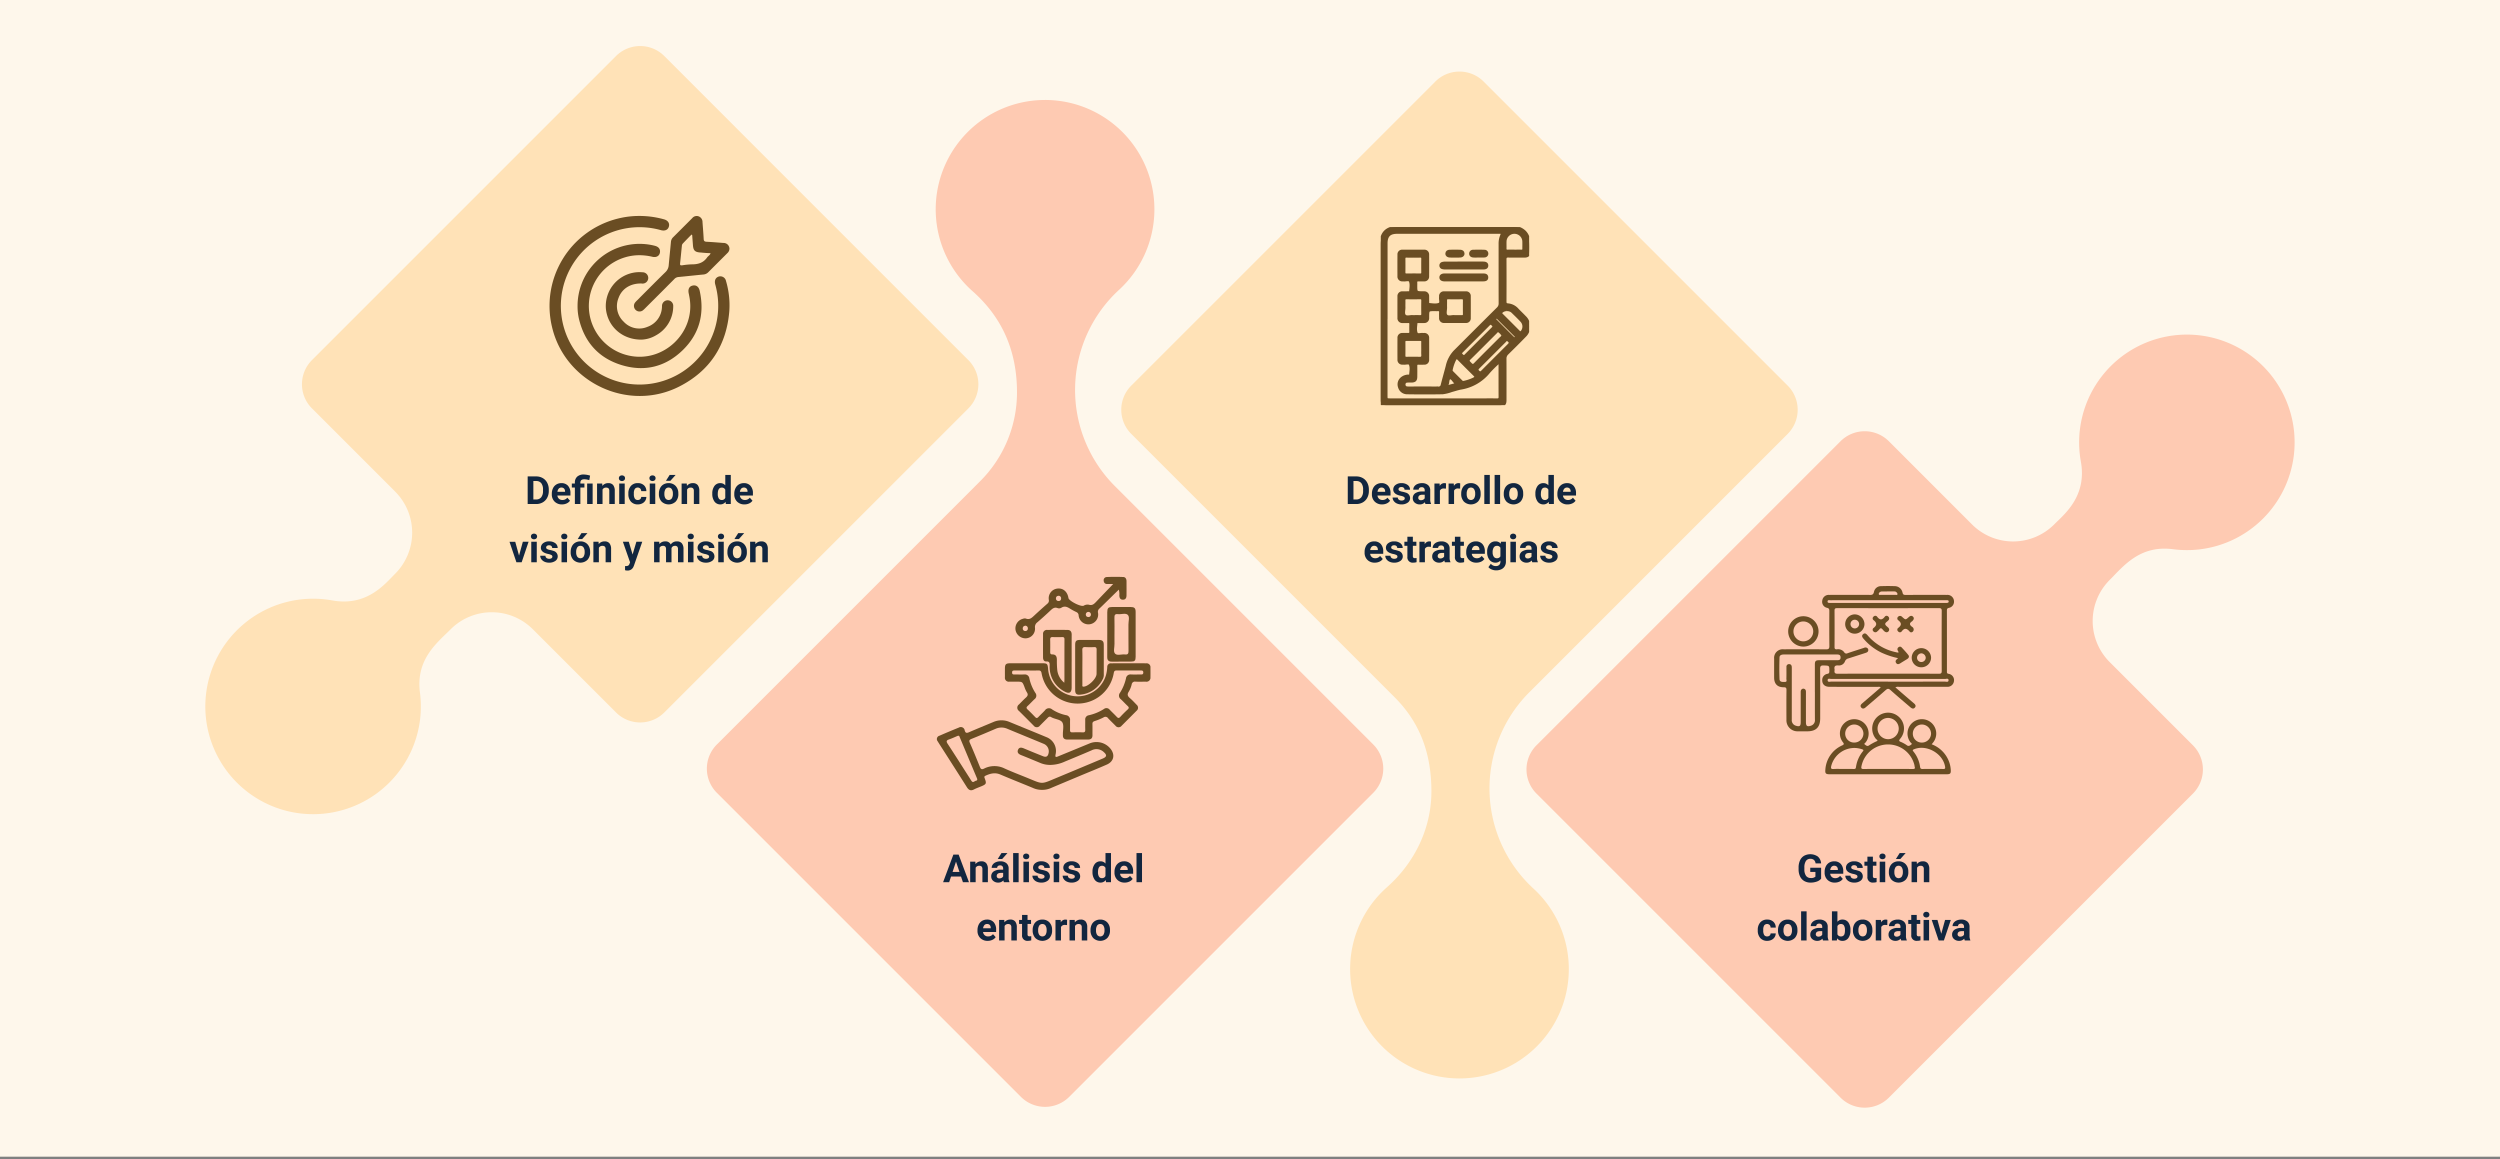 <svg xmlns="http://www.w3.org/2000/svg" xmlns:xlink="http://www.w3.org/1999/xlink" width="1030" height="477.553" viewBox="0 0 1030 477.553">
  <rect x="0" y="0" width="1030" height="477.553" fill="#808080" stroke="none"/>
  <defs>
    <clipPath id="clip-path">
      <path id="Trazado_611005" data-name="Trazado 611005" d="M0,0H1030V476.553H0Z" transform="translate(0 0)" fill="#fef7eb"/>
    </clipPath>
    <clipPath id="clip-path-2">
      <rect id="Rectángulo_401687" data-name="Rectángulo 401687" width="860.813" height="437.377" fill="none"/>
    </clipPath>
    <clipPath id="clip-path-3">
      <rect id="Rectángulo_401692" data-name="Rectángulo 401692" width="74.149" height="74.17" fill="#6a4d23"/>
    </clipPath>
    <clipPath id="clip-path-4">
      <rect id="Rectángulo_401693" data-name="Rectángulo 401693" width="88" height="87.926" fill="#6a4d23"/>
    </clipPath>
    <clipPath id="clip-path-5">
      <rect id="Rectángulo_401694" data-name="Rectángulo 401694" width="61.111" height="73.353" fill="#6a4d23" stroke="#6a4d23" stroke-width="1"/>
    </clipPath>
    <clipPath id="clip-path-6">
      <rect id="Rectángulo_401695" data-name="Rectángulo 401695" width="74.121" height="77.56" fill="#6a4d23"/>
    </clipPath>
  </defs>
  <g id="Grupo_1100168" data-name="Grupo 1100168" transform="translate(-285 -1113.039)">
    <g id="Grupo_1100054" data-name="Grupo 1100054" transform="translate(0 666.539)">
      <path id="Trazado_608309" data-name="Trazado 608309" d="M0,0H1030V476.553H0Z" transform="translate(285 446.5)" fill="#fef7eb"/>
    </g>
    <g id="Grupo_1100050" data-name="Grupo 1100050" transform="translate(369.594 1132.012)">
      <g id="Grupo_1100049" data-name="Grupo 1100049" clip-path="url(#clip-path-2)">
        <path id="Trazado_873599" data-name="Trazado 873599" d="M517.627,399.164,392.365,273.9a14.078,14.078,0,0,1,0-19.909L517.627,128.734a14.078,14.078,0,0,1,19.909,0L571.8,163.005a23.933,23.933,0,0,0,33.847,0c4.294-4.293,13.56-11.618,10.993-25.915a44.414,44.414,0,0,1,40.726-52.2,44.4,44.4,0,0,1,8.013,88.412,44.914,44.914,0,0,1-10.77-.087c-13.685-1.778-20.429,7-26.087,12.659a23.935,23.935,0,0,0,0,33.847L662.8,254a14.076,14.076,0,0,1,0,19.909l-125.26,125.26a14.075,14.075,0,0,1-19.909,0" transform="translate(156.078 34.09)" fill="#fecab2"/>
        <path id="Trazado_873600" data-name="Trazado 873600" d="M543.715,156.791l-106.4,106.4A56.043,56.043,0,0,0,439,344.122a45.051,45.051,0,1,1-60.362-.576c11.379-10.078,18.3-24.244,18.3-39.443,0-14.938-4.252-27.913-15.131-38.792L273.285,156.791a14.08,14.08,0,0,1,0-19.91L398.547,11.621a14.078,14.078,0,0,1,19.909,0l125.26,125.26a14.077,14.077,0,0,1,0,19.91" transform="translate(108.207 3.014)" fill="#ffe2b7"/>
        <path id="Trazado_873601" data-name="Trazado 873601" d="M421.935,281.384l-106.4-106.4a56.044,56.044,0,0,1,1.685-80.928,45.052,45.052,0,1,0-60.361.576c11.955,10.589,18.3,24.218,18.3,41.708a51.655,51.655,0,0,1-15.131,36.527l-108.52,108.52a14.075,14.075,0,0,0,0,19.909l125.26,125.26a14.075,14.075,0,0,0,19.909,0l125.261-125.26a14.078,14.078,0,0,0,0-19.909" transform="translate(59.249 6.369)" fill="#fecab2"/>
        <path id="Trazado_873602" data-name="Trazado 873602" d="M314.366,129.382,189.106,4.122a14.078,14.078,0,0,0-19.909,0L43.938,129.382a14.077,14.077,0,0,0,0,19.91l34.269,34.271a23.931,23.931,0,0,1,0,33.846C73.914,221.7,66.589,230.971,52.292,228.4A44.415,44.415,0,0,0,.1,269.128a44.4,44.4,0,0,0,88.412,8.013,44.841,44.841,0,0,0-.087-10.77c-1.775-13.682,6.99-20.42,12.659-26.087a23.931,23.931,0,0,1,33.846,0L169.2,274.552a14.076,14.076,0,0,0,19.909,0l125.26-125.26a14.077,14.077,0,0,0,0-19.91" transform="translate(0 0)" fill="#ffe2b7"/>
      </g>
    </g>
    <path id="Trazado_873769" data-name="Trazado 873769" d="M19.781,15V3.625h3.5a5.315,5.315,0,0,1,2.684.676,4.712,4.712,0,0,1,1.848,1.922,5.928,5.928,0,0,1,.664,2.832v.523a5.945,5.945,0,0,1-.652,2.82,4.672,4.672,0,0,1-1.84,1.914A5.355,5.355,0,0,1,23.3,15Zm2.344-9.477v7.594h1.133a2.545,2.545,0,0,0,2.1-.9,4.06,4.06,0,0,0,.742-2.57v-.6a4.124,4.124,0,0,0-.719-2.629,2.537,2.537,0,0,0-2.1-.895Zm11.8,9.633a4.15,4.15,0,0,1-3.027-1.141,4.054,4.054,0,0,1-1.168-3.039v-.219a5.106,5.106,0,0,1,.492-2.277,3.612,3.612,0,0,1,1.395-1.547,3.914,3.914,0,0,1,2.059-.543A3.508,3.508,0,0,1,36.4,7.484a4.444,4.444,0,0,1,1,3.1v.922H32.016a2.1,2.1,0,0,0,.66,1.328,2,2,0,0,0,1.395.5,2.437,2.437,0,0,0,2.039-.945l1.109,1.242a3.389,3.389,0,0,1-1.375,1.121A4.511,4.511,0,0,1,33.922,15.156Zm-.258-6.945a1.411,1.411,0,0,0-1.09.455,2.357,2.357,0,0,0-.535,1.3H35.18V9.788a1.681,1.681,0,0,0-.406-1.165A1.456,1.456,0,0,0,33.664,8.211Zm9.594,4.453a.727.727,0,0,0-.41-.652,4.659,4.659,0,0,0-1.316-.426q-3.016-.633-3.016-2.562a2.323,2.323,0,0,1,.934-1.879,3.766,3.766,0,0,1,2.441-.754,4.053,4.053,0,0,1,2.574.758,2.388,2.388,0,0,1,.965,1.969H43.172a1.092,1.092,0,0,0-.312-.8A1.322,1.322,0,0,0,41.883,8,1.351,1.351,0,0,0,41,8.258a.814.814,0,0,0-.312.656.7.7,0,0,0,.355.605,3.657,3.657,0,0,0,1.2.4,9.8,9.8,0,0,1,1.422.379,2.336,2.336,0,0,1,1.789,2.273,2.2,2.2,0,0,1-.992,1.871,4.28,4.28,0,0,1-2.562.715,4.47,4.47,0,0,1-1.887-.379,3.166,3.166,0,0,1-1.293-1.039,2.414,2.414,0,0,1-.469-1.426h2.141a1.179,1.179,0,0,0,.445.922,1.766,1.766,0,0,0,1.109.32,1.635,1.635,0,0,0,.98-.246A.766.766,0,0,0,43.258,12.664ZM51.8,15a2.507,2.507,0,0,1-.227-.758,2.732,2.732,0,0,1-2.133.914,3,3,0,0,1-2.059-.719,2.312,2.312,0,0,1-.816-1.812,2.389,2.389,0,0,1,1-2.062,4.915,4.915,0,0,1,2.879-.727h1.039V9.352a1.393,1.393,0,0,0-.3-.937,1.183,1.183,0,0,0-.949-.352,1.345,1.345,0,0,0-.895.273.929.929,0,0,0-.324.75H46.758a2.268,2.268,0,0,1,.453-1.359,3,3,0,0,1,1.281-.98,4.669,4.669,0,0,1,1.859-.355,3.689,3.689,0,0,1,2.48.785,2.747,2.747,0,0,1,.918,2.207v3.664a4.041,4.041,0,0,0,.336,1.82V15Zm-1.867-1.57a1.945,1.945,0,0,0,.922-.223,1.462,1.462,0,0,0,.625-.6V11.156h-.844q-1.7,0-1.8,1.172l-.008.133a.9.9,0,0,0,.3.7A1.153,1.153,0,0,0,49.938,13.43Zm10.3-4.766a6.134,6.134,0,0,0-.812-.062,1.654,1.654,0,0,0-1.68.867V15H55.484V6.547h2.133l.063,1.008a2.092,2.092,0,0,1,1.883-1.164,2.366,2.366,0,0,1,.7.1Zm5.836,0a6.134,6.134,0,0,0-.812-.062,1.654,1.654,0,0,0-1.68.867V15H61.32V6.547h2.133l.063,1.008A2.092,2.092,0,0,1,65.4,6.391a2.366,2.366,0,0,1,.7.1Zm.453,2.031a5.013,5.013,0,0,1,.484-2.242A3.546,3.546,0,0,1,68.4,6.93a4.069,4.069,0,0,1,2.113-.539,3.849,3.849,0,0,1,2.793,1.047,4.2,4.2,0,0,1,1.207,2.844l.016.578a4.418,4.418,0,0,1-1.086,3.121,4.209,4.209,0,0,1-5.832,0,4.5,4.5,0,0,1-1.09-3.187Zm2.258.16a3.16,3.16,0,0,0,.453,1.843,1.628,1.628,0,0,0,2.578.008,3.457,3.457,0,0,0,.461-2.015,3.128,3.128,0,0,0-.461-1.831,1.5,1.5,0,0,0-1.3-.649,1.474,1.474,0,0,0-1.281.646A3.516,3.516,0,0,0,68.781,10.856ZM78.3,15H76.039V3H78.3Zm4.242,0H80.281V3h2.266Zm1.508-4.3a5.013,5.013,0,0,1,.484-2.242A3.546,3.546,0,0,1,85.934,6.93a4.069,4.069,0,0,1,2.113-.539A3.849,3.849,0,0,1,90.84,7.438a4.2,4.2,0,0,1,1.207,2.844l.016.578a4.418,4.418,0,0,1-1.086,3.121,4.209,4.209,0,0,1-5.832,0,4.5,4.5,0,0,1-1.09-3.187Zm2.258.16a3.16,3.16,0,0,0,.453,1.843,1.628,1.628,0,0,0,2.578.008,3.457,3.457,0,0,0,.461-2.015,3.128,3.128,0,0,0-.461-1.831,1.5,1.5,0,0,0-1.3-.649,1.474,1.474,0,0,0-1.281.646A3.516,3.516,0,0,0,86.313,10.856Zm10.773-.145a5.094,5.094,0,0,1,.887-3.148A2.877,2.877,0,0,1,100.4,6.391a2.589,2.589,0,0,1,2.039.922V3H104.7V15h-2.039l-.109-.9a2.657,2.657,0,0,1-2.172,1.055,2.869,2.869,0,0,1-2.395-1.176A5.258,5.258,0,0,1,97.086,10.711Zm2.258.168a3.337,3.337,0,0,0,.414,1.823,1.349,1.349,0,0,0,1.2.634,1.511,1.511,0,0,0,1.477-.884V9.111a1.489,1.489,0,0,0-1.461-.884Q99.344,8.227,99.344,10.879Zm11,4.277a4.15,4.15,0,0,1-3.027-1.141,4.054,4.054,0,0,1-1.168-3.039v-.219a5.106,5.106,0,0,1,.492-2.277,3.612,3.612,0,0,1,1.395-1.547,3.914,3.914,0,0,1,2.059-.543,3.508,3.508,0,0,1,2.73,1.094,4.444,4.444,0,0,1,1,3.1v.922h-5.383a2.1,2.1,0,0,0,.66,1.328,2,2,0,0,0,1.395.5,2.437,2.437,0,0,0,2.039-.945l1.109,1.242a3.389,3.389,0,0,1-1.375,1.121A4.511,4.511,0,0,1,110.344,15.156Zm-.258-6.945a1.411,1.411,0,0,0-1.09.455,2.357,2.357,0,0,0-.535,1.3H111.6V9.788a1.681,1.681,0,0,0-.406-1.165A1.456,1.456,0,0,0,110.086,8.211ZM30.91,39.156a4.15,4.15,0,0,1-3.027-1.141,4.054,4.054,0,0,1-1.168-3.039v-.219a5.106,5.106,0,0,1,.492-2.277A3.612,3.612,0,0,1,28.6,30.934a3.914,3.914,0,0,1,2.059-.543,3.508,3.508,0,0,1,2.73,1.094,4.444,4.444,0,0,1,1,3.1v.922H29a2.1,2.1,0,0,0,.66,1.328,2,2,0,0,0,1.395.5,2.437,2.437,0,0,0,2.039-.945l1.109,1.242a3.389,3.389,0,0,1-1.375,1.121A4.511,4.511,0,0,1,30.91,39.156Zm-.258-6.945a1.411,1.411,0,0,0-1.09.455,2.357,2.357,0,0,0-.535,1.3h3.141v-.181a1.681,1.681,0,0,0-.406-1.165A1.456,1.456,0,0,0,30.652,32.211Zm9.594,4.453a.727.727,0,0,0-.41-.652,4.659,4.659,0,0,0-1.316-.426Q35.5,34.953,35.5,33.023a2.323,2.323,0,0,1,.934-1.879,3.766,3.766,0,0,1,2.441-.754,4.053,4.053,0,0,1,2.574.758,2.388,2.388,0,0,1,.965,1.969H40.16a1.092,1.092,0,0,0-.312-.8A1.322,1.322,0,0,0,38.871,32a1.351,1.351,0,0,0-.883.258.814.814,0,0,0-.312.656.7.7,0,0,0,.355.605,3.657,3.657,0,0,0,1.2.4,9.8,9.8,0,0,1,1.422.379,2.336,2.336,0,0,1,1.789,2.273,2.205,2.205,0,0,1-.992,1.871,4.28,4.28,0,0,1-2.562.715A4.47,4.47,0,0,1,37,38.777a3.166,3.166,0,0,1-1.293-1.039,2.414,2.414,0,0,1-.469-1.426h2.141a1.179,1.179,0,0,0,.445.922,1.766,1.766,0,0,0,1.109.32,1.635,1.635,0,0,0,.98-.246A.766.766,0,0,0,40.246,36.664Zm6.352-8.2v2.078h1.445V32.2H46.6v4.219a1.007,1.007,0,0,0,.18.672.9.9,0,0,0,.688.2,3.6,3.6,0,0,0,.664-.055v1.711a4.648,4.648,0,0,1-1.367.2,2.156,2.156,0,0,1-2.422-2.4V32.2H43.105V30.547H44.34V28.469Zm7.453,4.2a6.134,6.134,0,0,0-.812-.062,1.654,1.654,0,0,0-1.68.867V39H49.3V30.547h2.133l.063,1.008a2.092,2.092,0,0,1,1.883-1.164,2.366,2.366,0,0,1,.7.1ZM59.8,39a2.507,2.507,0,0,1-.227-.758,2.732,2.732,0,0,1-2.133.914,3,3,0,0,1-2.059-.719,2.312,2.312,0,0,1-.816-1.812,2.389,2.389,0,0,1,1-2.062,4.915,4.915,0,0,1,2.879-.727H59.48v-.484a1.393,1.393,0,0,0-.3-.937,1.183,1.183,0,0,0-.949-.352,1.345,1.345,0,0,0-.895.273.929.929,0,0,0-.324.75H54.754a2.268,2.268,0,0,1,.453-1.359,3,3,0,0,1,1.281-.98,4.669,4.669,0,0,1,1.859-.355,3.689,3.689,0,0,1,2.48.785,2.747,2.747,0,0,1,.918,2.207v3.664a4.041,4.041,0,0,0,.336,1.82V39Zm-1.867-1.57a1.945,1.945,0,0,0,.922-.223,1.462,1.462,0,0,0,.625-.6V35.156h-.844q-1.7,0-1.8,1.172l-.008.133a.9.9,0,0,0,.3.7A1.153,1.153,0,0,0,57.934,37.43Zm8.25-8.961v2.078h1.445V32.2H66.184v4.219a1.007,1.007,0,0,0,.18.672.9.9,0,0,0,.688.2,3.6,3.6,0,0,0,.664-.055v1.711a4.648,4.648,0,0,1-1.367.2,2.156,2.156,0,0,1-2.422-2.4V32.2H62.691V30.547h1.234V28.469Zm6.594,10.688a4.15,4.15,0,0,1-3.027-1.141,4.054,4.054,0,0,1-1.168-3.039v-.219a5.106,5.106,0,0,1,.492-2.277,3.612,3.612,0,0,1,1.395-1.547,3.914,3.914,0,0,1,2.059-.543,3.508,3.508,0,0,1,2.73,1.094,4.444,4.444,0,0,1,1,3.1v.922H70.871a2.1,2.1,0,0,0,.66,1.328,2,2,0,0,0,1.395.5,2.437,2.437,0,0,0,2.039-.945l1.109,1.242A3.389,3.389,0,0,1,74.7,38.754,4.511,4.511,0,0,1,72.777,39.156Zm-.258-6.945a1.411,1.411,0,0,0-1.09.455,2.357,2.357,0,0,0-.535,1.3h3.141v-.181a1.681,1.681,0,0,0-.406-1.165A1.456,1.456,0,0,0,72.52,32.211Zm4.688,2.5a4.954,4.954,0,0,1,.926-3.133,3,3,0,0,1,2.5-1.187,2.631,2.631,0,0,1,2.164.953l.094-.8h2.047v8.172a3.613,3.613,0,0,1-.5,1.93,3.236,3.236,0,0,1-1.418,1.25,4.985,4.985,0,0,1-2.141.43,4.635,4.635,0,0,1-1.812-.371A3.217,3.217,0,0,1,77.723,41l1-1.375a2.645,2.645,0,0,0,2.047.945,1.936,1.936,0,0,0,1.4-.48,1.8,1.8,0,0,0,.5-1.363v-.453a2.612,2.612,0,0,1-2.055.883,2.992,2.992,0,0,1-2.465-1.191,4.953,4.953,0,0,1-.941-3.16Zm2.258.168a3.085,3.085,0,0,0,.461,1.8,1.466,1.466,0,0,0,1.266.653,1.568,1.568,0,0,0,1.477-.775V33a1.564,1.564,0,0,0-1.461-.775,1.476,1.476,0,0,0-1.277.665A3.477,3.477,0,0,0,79.465,34.879ZM89.051,39H86.785V30.547h2.266Zm-2.4-10.641a1.112,1.112,0,0,1,.34-.836,1.465,1.465,0,0,1,1.848,0,1.193,1.193,0,0,1,0,1.68A1.448,1.448,0,0,1,87,29.2,1.108,1.108,0,0,1,86.652,28.359ZM95.809,39a2.507,2.507,0,0,1-.227-.758,2.732,2.732,0,0,1-2.133.914,3,3,0,0,1-2.059-.719,2.312,2.312,0,0,1-.816-1.812,2.389,2.389,0,0,1,1-2.062,4.915,4.915,0,0,1,2.879-.727h1.039v-.484a1.393,1.393,0,0,0-.3-.937,1.183,1.183,0,0,0-.949-.352,1.345,1.345,0,0,0-.895.273.929.929,0,0,0-.324.75H90.762a2.268,2.268,0,0,1,.453-1.359,3,3,0,0,1,1.281-.98,4.669,4.669,0,0,1,1.859-.355,3.689,3.689,0,0,1,2.48.785,2.747,2.747,0,0,1,.918,2.207v3.664a4.041,4.041,0,0,0,.336,1.82V39Zm-1.867-1.57a1.945,1.945,0,0,0,.922-.223,1.462,1.462,0,0,0,.625-.6V35.156h-.844q-1.7,0-1.8,1.172l-.008.133a.9.9,0,0,0,.3.7A1.153,1.153,0,0,0,93.941,37.43Zm10.125-.766a.727.727,0,0,0-.41-.652,4.659,4.659,0,0,0-1.316-.426q-3.016-.633-3.016-2.562a2.323,2.323,0,0,1,.934-1.879,3.766,3.766,0,0,1,2.441-.754,4.053,4.053,0,0,1,2.574.758,2.388,2.388,0,0,1,.965,1.969H103.98a1.092,1.092,0,0,0-.312-.8,1.322,1.322,0,0,0-.977-.316,1.351,1.351,0,0,0-.883.258.814.814,0,0,0-.312.656.7.7,0,0,0,.355.605,3.657,3.657,0,0,0,1.2.4,9.8,9.8,0,0,1,1.422.379,2.336,2.336,0,0,1,1.789,2.273,2.2,2.2,0,0,1-.992,1.871,4.28,4.28,0,0,1-2.562.715,4.47,4.47,0,0,1-1.887-.379,3.166,3.166,0,0,1-1.293-1.039,2.414,2.414,0,0,1-.469-1.426H101.2a1.179,1.179,0,0,0,.445.922,1.766,1.766,0,0,0,1.109.32,1.635,1.635,0,0,0,.98-.246A.766.766,0,0,0,104.066,36.664Z" transform="translate(820.5 1305.7)" fill="#12263f"/>
    <path id="Trazado_873768" data-name="Trazado 873768" d="M32.438,12.656H28.328L27.547,15H25.055L29.289,3.625h2.172L35.719,15H33.227Zm-3.477-1.9H31.8L30.375,6.5Zm9.375-4.211.07.977a2.951,2.951,0,0,1,2.43-1.133,2.453,2.453,0,0,1,2,.789,3.682,3.682,0,0,1,.672,2.359V15H41.25V9.594a1.465,1.465,0,0,0-.312-1.043A1.4,1.4,0,0,0,39.9,8.227a1.553,1.553,0,0,0-1.43.813V15H36.211V6.547ZM50.117,15a2.507,2.507,0,0,1-.227-.758,2.732,2.732,0,0,1-2.133.914,3,3,0,0,1-2.059-.719,2.312,2.312,0,0,1-.816-1.812,2.389,2.389,0,0,1,1-2.062,4.915,4.915,0,0,1,2.879-.727H49.8V9.352a1.393,1.393,0,0,0-.3-.937,1.183,1.183,0,0,0-.949-.352,1.345,1.345,0,0,0-.895.273.929.929,0,0,0-.324.75H45.07a2.268,2.268,0,0,1,.453-1.359,3,3,0,0,1,1.281-.98,4.669,4.669,0,0,1,1.859-.355,3.689,3.689,0,0,1,2.48.785,2.747,2.747,0,0,1,.918,2.207v3.664a4.041,4.041,0,0,0,.336,1.82V15ZM48.25,13.43a1.945,1.945,0,0,0,.922-.223,1.462,1.462,0,0,0,.625-.6V11.156h-.844q-1.7,0-1.8,1.172l-.008.133a.9.9,0,0,0,.3.7A1.153,1.153,0,0,0,48.25,13.43ZM49.109,3H51.57L49.406,5.422H47.57Zm7.07,12H53.914V3H56.18Zm4.242,0H58.156V6.547h2.266Zm-2.4-10.641a1.112,1.112,0,0,1,.34-.836,1.465,1.465,0,0,1,1.848,0,1.105,1.105,0,0,1,.344.836,1.108,1.108,0,0,1-.348.844,1.448,1.448,0,0,1-1.836,0A1.108,1.108,0,0,1,58.023,4.359Zm8.836,8.3a.727.727,0,0,0-.41-.652,4.659,4.659,0,0,0-1.316-.426q-3.016-.633-3.016-2.562a2.323,2.323,0,0,1,.934-1.879,3.766,3.766,0,0,1,2.441-.754,4.053,4.053,0,0,1,2.574.758,2.388,2.388,0,0,1,.965,1.969H66.773a1.092,1.092,0,0,0-.312-.8A1.322,1.322,0,0,0,65.484,8a1.351,1.351,0,0,0-.883.258.814.814,0,0,0-.312.656.7.7,0,0,0,.355.605,3.657,3.657,0,0,0,1.2.4,9.8,9.8,0,0,1,1.422.379,2.336,2.336,0,0,1,1.789,2.273,2.2,2.2,0,0,1-.992,1.871,4.28,4.28,0,0,1-2.562.715,4.47,4.47,0,0,1-1.887-.379,3.166,3.166,0,0,1-1.293-1.039,2.414,2.414,0,0,1-.469-1.426h2.141a1.179,1.179,0,0,0,.445.922,1.766,1.766,0,0,0,1.109.32,1.635,1.635,0,0,0,.98-.246A.766.766,0,0,0,66.859,12.664ZM72.891,15H70.625V6.547h2.266Zm-2.4-10.641a1.112,1.112,0,0,1,.34-.836,1.465,1.465,0,0,1,1.848,0,1.105,1.105,0,0,1,.344.836,1.108,1.108,0,0,1-.348.844,1.448,1.448,0,0,1-1.836,0A1.108,1.108,0,0,1,70.492,4.359Zm8.836,8.3a.727.727,0,0,0-.41-.652,4.659,4.659,0,0,0-1.316-.426q-3.016-.633-3.016-2.562a2.323,2.323,0,0,1,.934-1.879,3.766,3.766,0,0,1,2.441-.754,4.053,4.053,0,0,1,2.574.758A2.388,2.388,0,0,1,81.5,9.117H79.242a1.092,1.092,0,0,0-.312-.8A1.322,1.322,0,0,0,77.953,8a1.351,1.351,0,0,0-.883.258.814.814,0,0,0-.312.656.7.7,0,0,0,.355.605,3.657,3.657,0,0,0,1.2.4,9.8,9.8,0,0,1,1.422.379,2.336,2.336,0,0,1,1.789,2.273,2.2,2.2,0,0,1-.992,1.871,4.28,4.28,0,0,1-2.562.715,4.47,4.47,0,0,1-1.887-.379,3.166,3.166,0,0,1-1.293-1.039,2.414,2.414,0,0,1-.469-1.426h2.141a1.179,1.179,0,0,0,.445.922,1.766,1.766,0,0,0,1.109.32,1.635,1.635,0,0,0,.98-.246A.766.766,0,0,0,79.328,12.664Zm7.281-1.953A5.094,5.094,0,0,1,87.5,7.563a2.877,2.877,0,0,1,2.426-1.172,2.589,2.589,0,0,1,2.039.922V3h2.266V15H92.188l-.109-.9a2.657,2.657,0,0,1-2.172,1.055,2.869,2.869,0,0,1-2.395-1.176A5.258,5.258,0,0,1,86.609,10.711Zm2.258.168a3.337,3.337,0,0,0,.414,1.823,1.349,1.349,0,0,0,1.2.634,1.511,1.511,0,0,0,1.477-.884V9.111A1.489,1.489,0,0,0,90.5,8.227Q88.867,8.227,88.867,10.879Zm11,4.277a4.15,4.15,0,0,1-3.027-1.141,4.054,4.054,0,0,1-1.168-3.039v-.219a5.106,5.106,0,0,1,.492-2.277,3.612,3.612,0,0,1,1.395-1.547,3.914,3.914,0,0,1,2.059-.543,3.508,3.508,0,0,1,2.73,1.094,4.444,4.444,0,0,1,1,3.1v.922H97.961a2.1,2.1,0,0,0,.66,1.328,2,2,0,0,0,1.395.5,2.437,2.437,0,0,0,2.039-.945l1.109,1.242a3.389,3.389,0,0,1-1.375,1.121A4.511,4.511,0,0,1,99.867,15.156Zm-.258-6.945a1.411,1.411,0,0,0-1.09.455,2.357,2.357,0,0,0-.535,1.3h3.141V9.788a1.681,1.681,0,0,0-.406-1.165A1.456,1.456,0,0,0,99.609,8.211Zm7.4,6.789h-2.266V3h2.266ZM43.422,39.156a4.15,4.15,0,0,1-3.027-1.141,4.054,4.054,0,0,1-1.168-3.039v-.219a5.106,5.106,0,0,1,.492-2.277,3.612,3.612,0,0,1,1.395-1.547,3.914,3.914,0,0,1,2.059-.543,3.508,3.508,0,0,1,2.73,1.094,4.444,4.444,0,0,1,1,3.1v.922H41.516a2.1,2.1,0,0,0,.66,1.328,2,2,0,0,0,1.395.5,2.437,2.437,0,0,0,2.039-.945l1.109,1.242a3.389,3.389,0,0,1-1.375,1.121A4.511,4.511,0,0,1,43.422,39.156Zm-.258-6.945a1.411,1.411,0,0,0-1.09.455,2.357,2.357,0,0,0-.535,1.3H44.68v-.181a1.681,1.681,0,0,0-.406-1.165A1.456,1.456,0,0,0,43.164,32.211Zm7.094-1.664.07.977a2.951,2.951,0,0,1,2.43-1.133,2.453,2.453,0,0,1,2,.789,3.682,3.682,0,0,1,.672,2.359V39H53.172V33.594a1.465,1.465,0,0,0-.312-1.043,1.4,1.4,0,0,0-1.039-.324,1.553,1.553,0,0,0-1.43.813V39H48.133V30.547Zm9.586-2.078v2.078h1.445V32.2H59.844v4.219a1.007,1.007,0,0,0,.18.672.9.9,0,0,0,.688.2,3.6,3.6,0,0,0,.664-.055v1.711a4.648,4.648,0,0,1-1.367.2,2.156,2.156,0,0,1-2.422-2.4V32.2H56.352V30.547h1.234V28.469ZM61.961,34.7a5.013,5.013,0,0,1,.484-2.242A3.546,3.546,0,0,1,63.84,30.93a4.069,4.069,0,0,1,2.113-.539,3.849,3.849,0,0,1,2.793,1.047,4.2,4.2,0,0,1,1.207,2.844l.016.578a4.418,4.418,0,0,1-1.086,3.121,4.209,4.209,0,0,1-5.832,0,4.5,4.5,0,0,1-1.09-3.187Zm2.258.16a3.16,3.16,0,0,0,.453,1.843,1.628,1.628,0,0,0,2.578.008,3.457,3.457,0,0,0,.461-2.015,3.128,3.128,0,0,0-.461-1.831,1.5,1.5,0,0,0-1.3-.649,1.474,1.474,0,0,0-1.281.646A3.516,3.516,0,0,0,64.219,34.856Zm11.891-2.192A6.134,6.134,0,0,0,75.3,32.6a1.654,1.654,0,0,0-1.68.867V39H71.359V30.547h2.133l.063,1.008a2.092,2.092,0,0,1,1.883-1.164,2.366,2.366,0,0,1,.7.1Zm3.164-2.117.07.977a2.951,2.951,0,0,1,2.43-1.133,2.453,2.453,0,0,1,2,.789,3.682,3.682,0,0,1,.672,2.359V39H82.188V33.594a1.465,1.465,0,0,0-.312-1.043,1.4,1.4,0,0,0-1.039-.324,1.553,1.553,0,0,0-1.43.813V39H77.148V30.547ZM85.8,34.7a5.013,5.013,0,0,1,.484-2.242,3.546,3.546,0,0,1,1.395-1.523,4.069,4.069,0,0,1,2.113-.539,3.849,3.849,0,0,1,2.793,1.047A4.2,4.2,0,0,1,93.8,34.281l.016.578a4.418,4.418,0,0,1-1.086,3.121,4.209,4.209,0,0,1-5.832,0A4.5,4.5,0,0,1,85.8,34.8Zm2.258.16a3.16,3.16,0,0,0,.453,1.843,1.628,1.628,0,0,0,2.578.008,3.457,3.457,0,0,0,.461-2.015,3.128,3.128,0,0,0-.461-1.831,1.5,1.5,0,0,0-1.3-.649,1.474,1.474,0,0,0-1.281.646A3.516,3.516,0,0,0,88.063,34.856Z" transform="translate(648.5 1461.512)" fill="#12263f"/>
    <path id="Trazado_873770" data-name="Trazado 873770" d="M48.8,13.563a4.068,4.068,0,0,1-1.789,1.176,7.492,7.492,0,0,1-2.562.418,5.076,5.076,0,0,1-2.59-.645,4.3,4.3,0,0,1-1.719-1.871,6.585,6.585,0,0,1-.621-2.883V8.984a6.994,6.994,0,0,1,.574-2.949A4.248,4.248,0,0,1,41.75,4.129a5.453,5.453,0,0,1,5.7.3A4.123,4.123,0,0,1,48.8,7.242H46.52a2.268,2.268,0,0,0-.691-1.43,2.208,2.208,0,0,0-1.473-.453,2.078,2.078,0,0,0-1.82.9A4.724,4.724,0,0,0,41.9,8.93v.727a4.5,4.5,0,0,0,.68,2.7,2.327,2.327,0,0,0,1.992.914,2.6,2.6,0,0,0,1.883-.562V10.75H44.324V9.023H48.8Zm5.641,1.594a4.15,4.15,0,0,1-3.027-1.141,4.054,4.054,0,0,1-1.168-3.039v-.219a5.106,5.106,0,0,1,.492-2.277,3.612,3.612,0,0,1,1.395-1.547,3.914,3.914,0,0,1,2.059-.543,3.508,3.508,0,0,1,2.73,1.094,4.444,4.444,0,0,1,1,3.1v.922H52.535a2.1,2.1,0,0,0,.66,1.328,2,2,0,0,0,1.395.5,2.437,2.437,0,0,0,2.039-.945l1.109,1.242a3.389,3.389,0,0,1-1.375,1.121A4.511,4.511,0,0,1,54.441,15.156Zm-.258-6.945a1.411,1.411,0,0,0-1.09.455,2.357,2.357,0,0,0-.535,1.3H55.7V9.788a1.681,1.681,0,0,0-.406-1.165A1.456,1.456,0,0,0,54.184,8.211Zm9.594,4.453a.727.727,0,0,0-.41-.652,4.659,4.659,0,0,0-1.316-.426q-3.016-.633-3.016-2.562a2.323,2.323,0,0,1,.934-1.879,3.766,3.766,0,0,1,2.441-.754,4.053,4.053,0,0,1,2.574.758,2.388,2.388,0,0,1,.965,1.969H63.691a1.092,1.092,0,0,0-.312-.8A1.322,1.322,0,0,0,62.4,8a1.351,1.351,0,0,0-.883.258.814.814,0,0,0-.312.656.7.7,0,0,0,.355.605,3.657,3.657,0,0,0,1.2.4,9.8,9.8,0,0,1,1.422.379,2.336,2.336,0,0,1,1.789,2.273,2.2,2.2,0,0,1-.992,1.871,4.28,4.28,0,0,1-2.562.715,4.47,4.47,0,0,1-1.887-.379,3.166,3.166,0,0,1-1.293-1.039,2.414,2.414,0,0,1-.469-1.426H60.91a1.179,1.179,0,0,0,.445.922,1.766,1.766,0,0,0,1.109.32,1.635,1.635,0,0,0,.98-.246A.766.766,0,0,0,63.777,12.664Zm6.352-8.2V6.547h1.445V8.2H70.129v4.219a1.007,1.007,0,0,0,.18.672.9.9,0,0,0,.688.2,3.6,3.6,0,0,0,.664-.055v1.711a4.648,4.648,0,0,1-1.367.2,2.156,2.156,0,0,1-2.422-2.4V8.2H66.637V6.547h1.234V4.469ZM75.215,15H72.949V6.547h2.266Zm-2.4-10.641a1.112,1.112,0,0,1,.34-.836,1.465,1.465,0,0,1,1.848,0,1.105,1.105,0,0,1,.344.836A1.108,1.108,0,0,1,75,5.2a1.448,1.448,0,0,1-1.836,0A1.108,1.108,0,0,1,72.816,4.359ZM76.723,10.7a5.013,5.013,0,0,1,.484-2.242A3.546,3.546,0,0,1,78.6,6.93a4.069,4.069,0,0,1,2.113-.539,3.849,3.849,0,0,1,2.793,1.047,4.2,4.2,0,0,1,1.207,2.844l.016.578a4.418,4.418,0,0,1-1.086,3.121,4.209,4.209,0,0,1-5.832,0,4.5,4.5,0,0,1-1.09-3.187Zm2.258.16a3.16,3.16,0,0,0,.453,1.843,1.628,1.628,0,0,0,2.578.008,3.457,3.457,0,0,0,.461-2.015,3.128,3.128,0,0,0-.461-1.831,1.5,1.5,0,0,0-1.3-.649,1.474,1.474,0,0,0-1.281.646A3.516,3.516,0,0,0,78.98,10.856ZM81.16,3h2.461L81.457,5.422H79.621ZM88.2,6.547l.07.977A2.951,2.951,0,0,1,90.7,6.391a2.453,2.453,0,0,1,2,.789,3.682,3.682,0,0,1,.672,2.359V15H91.113V9.594A1.465,1.465,0,0,0,90.8,8.551a1.4,1.4,0,0,0-1.039-.324,1.553,1.553,0,0,0-1.43.813V15H86.074V6.547ZM26.563,37.336a1.481,1.481,0,0,0,1.016-.344,1.2,1.2,0,0,0,.406-.914H30.1a2.9,2.9,0,0,1-.469,1.574,3.093,3.093,0,0,1-1.262,1.109,3.949,3.949,0,0,1-1.77.395A3.67,3.67,0,0,1,23.742,38,4.56,4.56,0,0,1,22.7,34.82v-.148a4.508,4.508,0,0,1,1.039-3.117,3.627,3.627,0,0,1,2.852-1.164,3.555,3.555,0,0,1,2.543.9,3.2,3.2,0,0,1,.973,2.4H27.984a1.551,1.551,0,0,0-.406-1.072,1.51,1.51,0,0,0-2.223.163,3.333,3.333,0,0,0-.4,1.866v.235a3.375,3.375,0,0,0,.4,1.878A1.377,1.377,0,0,0,26.563,37.336ZM31.039,34.7a5.013,5.013,0,0,1,.484-2.242,3.546,3.546,0,0,1,1.395-1.523,4.069,4.069,0,0,1,2.113-.539,3.849,3.849,0,0,1,2.793,1.047,4.2,4.2,0,0,1,1.207,2.844l.016.578a4.418,4.418,0,0,1-1.086,3.121,4.209,4.209,0,0,1-5.832,0,4.5,4.5,0,0,1-1.09-3.187Zm2.258.16A3.16,3.16,0,0,0,33.75,36.7a1.628,1.628,0,0,0,2.578.008,3.457,3.457,0,0,0,.461-2.015,3.128,3.128,0,0,0-.461-1.831,1.5,1.5,0,0,0-1.3-.649,1.474,1.474,0,0,0-1.281.646A3.516,3.516,0,0,0,33.3,34.856ZM42.82,39H40.555V27H42.82Zm6.758,0a2.507,2.507,0,0,1-.227-.758,2.732,2.732,0,0,1-2.133.914,3,3,0,0,1-2.059-.719,2.312,2.312,0,0,1-.816-1.812,2.389,2.389,0,0,1,1-2.062,4.915,4.915,0,0,1,2.879-.727h1.039v-.484a1.393,1.393,0,0,0-.3-.937,1.183,1.183,0,0,0-.949-.352,1.345,1.345,0,0,0-.895.273.929.929,0,0,0-.324.75H44.531a2.268,2.268,0,0,1,.453-1.359,3,3,0,0,1,1.281-.98,4.669,4.669,0,0,1,1.859-.355,3.689,3.689,0,0,1,2.48.785,2.747,2.747,0,0,1,.918,2.207v3.664a4.041,4.041,0,0,0,.336,1.82V39Zm-1.867-1.57a1.945,1.945,0,0,0,.922-.223,1.462,1.462,0,0,0,.625-.6V35.156h-.844q-1.7,0-1.8,1.172l-.008.133a.9.9,0,0,0,.3.7A1.153,1.153,0,0,0,47.711,37.43Zm13.164-2.578a5.119,5.119,0,0,1-.867,3.168,2.872,2.872,0,0,1-2.422,1.137,2.639,2.639,0,0,1-2.2-1.055l-.1.9H53.258V27h2.258v4.3a2.571,2.571,0,0,1,2.055-.914A2.9,2.9,0,0,1,60,31.527a5.126,5.126,0,0,1,.879,3.2Zm-2.258-.164a3.363,3.363,0,0,0-.406-1.871A1.374,1.374,0,0,0,57,32.227a1.489,1.489,0,0,0-1.484.883v3.336a1.509,1.509,0,0,0,1.5.891,1.394,1.394,0,0,0,1.438-1.078A5.562,5.562,0,0,0,58.617,34.688Zm3.3.008a5.013,5.013,0,0,1,.484-2.242,3.546,3.546,0,0,1,1.395-1.523,4.069,4.069,0,0,1,2.113-.539A3.849,3.849,0,0,1,68.7,31.438a4.2,4.2,0,0,1,1.207,2.844l.016.578a4.418,4.418,0,0,1-1.086,3.121,4.209,4.209,0,0,1-5.832,0,4.5,4.5,0,0,1-1.09-3.187Zm2.258.16a3.16,3.16,0,0,0,.453,1.843,1.628,1.628,0,0,0,2.578.008,3.457,3.457,0,0,0,.461-2.015A3.128,3.128,0,0,0,67.2,32.86a1.5,1.5,0,0,0-1.3-.649,1.474,1.474,0,0,0-1.281.646A3.516,3.516,0,0,0,64.172,34.856Zm11.891-2.192a6.134,6.134,0,0,0-.812-.062,1.654,1.654,0,0,0-1.68.867V39H71.313V30.547h2.133l.063,1.008a2.092,2.092,0,0,1,1.883-1.164,2.366,2.366,0,0,1,.7.1ZM81.813,39a2.507,2.507,0,0,1-.227-.758,2.732,2.732,0,0,1-2.133.914,3,3,0,0,1-2.059-.719,2.312,2.312,0,0,1-.816-1.812,2.389,2.389,0,0,1,1-2.062,4.915,4.915,0,0,1,2.879-.727h1.039v-.484a1.393,1.393,0,0,0-.3-.937,1.183,1.183,0,0,0-.949-.352,1.345,1.345,0,0,0-.895.273.929.929,0,0,0-.324.75H76.766a2.268,2.268,0,0,1,.453-1.359,3,3,0,0,1,1.281-.98,4.669,4.669,0,0,1,1.859-.355,3.689,3.689,0,0,1,2.48.785,2.747,2.747,0,0,1,.918,2.207v3.664a4.041,4.041,0,0,0,.336,1.82V39Zm-1.867-1.57a1.945,1.945,0,0,0,.922-.223,1.462,1.462,0,0,0,.625-.6V35.156h-.844q-1.7,0-1.8,1.172l-.008.133a.9.9,0,0,0,.3.7A1.153,1.153,0,0,0,79.945,37.43Zm8.25-8.961v2.078h1.445V32.2H88.2v4.219a1.007,1.007,0,0,0,.18.672.9.9,0,0,0,.688.2,3.6,3.6,0,0,0,.664-.055v1.711a4.648,4.648,0,0,1-1.367.2,2.156,2.156,0,0,1-2.422-2.4V32.2H84.7V30.547h1.234V28.469ZM93.281,39H91.016V30.547h2.266Zm-2.4-10.641a1.112,1.112,0,0,1,.34-.836,1.465,1.465,0,0,1,1.848,0,1.193,1.193,0,0,1,0,1.68,1.448,1.448,0,0,1-1.836,0A1.108,1.108,0,0,1,90.883,28.359ZM98.3,36.242l1.57-5.7h2.359L99.383,39H97.227l-2.852-8.453h2.359Zm9.7,2.758a2.507,2.507,0,0,1-.227-.758,2.732,2.732,0,0,1-2.133.914,3,3,0,0,1-2.059-.719,2.312,2.312,0,0,1-.816-1.812,2.389,2.389,0,0,1,1-2.062,4.915,4.915,0,0,1,2.879-.727h1.039v-.484a1.393,1.393,0,0,0-.3-.937,1.183,1.183,0,0,0-.949-.352,1.345,1.345,0,0,0-.895.273.929.929,0,0,0-.324.75h-2.258a2.268,2.268,0,0,1,.453-1.359,3,3,0,0,1,1.281-.98,4.669,4.669,0,0,1,1.859-.355,3.689,3.689,0,0,1,2.48.785,2.747,2.747,0,0,1,.918,2.207v3.664a4.041,4.041,0,0,0,.336,1.82V39Zm-1.867-1.57a1.945,1.945,0,0,0,.922-.223,1.462,1.462,0,0,0,.625-.6V35.156h-.844q-1.7,0-1.8,1.172l-.008.133a.9.9,0,0,0,.3.7A1.153,1.153,0,0,0,106.141,37.43Z" transform="translate(986.5 1461.512)" fill="#12263f"/>
    <g id="Grupo_1100058" data-name="Grupo 1100058" transform="translate(511.426 1202.012)">
      <g id="Grupo_1100057" data-name="Grupo 1100057" clip-path="url(#clip-path-3)">
        <path id="Trazado_873603" data-name="Trazado 873603" d="M37.116,0A37.571,37.571,0,0,1,47.165,1.395c1.588.441,2.37,1.62,1.988,2.982s-1.622,1.916-3.261,1.479A32.416,32.416,0,1,0,68.27,28.27c-.427-1.548.017-2.72,1.208-3.224A2.365,2.365,0,0,1,72.686,26.8a35.144,35.144,0,0,1,1.367,12.356C72.919,53.28,66.084,63.81,53.489,70.244c-21,10.729-47.107-1.551-52.475-24.48A37.077,37.077,0,0,1,27.961,1.129,36.126,36.126,0,0,1,37.116,0" transform="translate(0 0)" fill="#6a4d23"/>
        <path id="Trazado_873604" data-name="Trazado 873604" d="M49.78,75.208A25.562,25.562,0,0,1,71.038,50a25.217,25.217,0,0,1,10.561.421c1.522.385,2.256,1.291,2.148,2.571-.13,1.53-1.409,2.378-3.136,1.965a23.207,23.207,0,0,0-6.191-.635,20.918,20.918,0,0,0-3.034,41.436C85.287,98.514,98.107,86.3,96,72.312c-.115-.76-.264-1.516-.421-2.269-.363-1.738.192-2.891,1.566-3.214,1.462-.344,2.574.415,2.957,2.155,2.067,9.383-.073,17.688-6.962,24.41-7.131,6.96-15.807,9.08-25.3,6.154S52.521,89.98,50.29,80.26a23.268,23.268,0,0,1-.51-5.052" transform="translate(-38.252 -38.134)" fill="#6a4d23"/>
        <path id="Trazado_873605" data-name="Trazado 873605" d="M189.406,13.468a2.52,2.52,0,0,1-.836,1.84q-3.968,3.965-7.933,7.933a3.15,3.15,0,0,1-2.054.908c-3.414.319-6.821.71-10.235,1.028a2.572,2.572,0,0,0-1.678.856q-6.036,6.069-12.1,12.109a6.84,6.84,0,0,1-.944.847,2.294,2.294,0,0,1-3.171-3.2,7.113,7.113,0,0,1,.851-.941c3.9-3.9,7.766-7.829,11.714-11.677a4.321,4.321,0,0,0,1.363-2.907c.283-3.186.626-6.366.911-9.551a2.984,2.984,0,0,1,.915-1.93q3.929-3.922,7.849-7.853A2.359,2.359,0,0,1,176.769.2,2.465,2.465,0,0,1,178.3,2.569c.168,2.306.369,4.611.484,6.92.042.842.358,1.114,1.181,1.156,2.309.117,4.614.312,6.919.489a2.417,2.417,0,0,1,2.521,2.335m-15.359-5.6-.28-.187c-1.228,1.263-2.468,2.514-3.671,3.8a1.545,1.545,0,0,0-.293.853c-.254,2.411-.468,4.827-.735,7.237-.079.713.183.865.83.784a31.143,31.143,0,0,1,4.018-.4c2.562.015,4.754-.632,6.284-2.84.415-.6,1.194-.916,1.426-1.758-.779-.039-1.471-.063-2.16-.111-.73-.051-1.457-.135-2.187-.188-2.066-.15-2.764-.858-2.912-2.951-.1-1.413-.214-2.825-.321-4.238" transform="translate(-115.296 -0.015)" fill="#6a4d23"/>
        <path id="Trazado_873606" data-name="Trazado 873606" d="M114.559,127.75c-7.87.008-13.792-5.386-14.564-12.63A13.986,13.986,0,0,1,111,100.236a13.226,13.226,0,0,1,4.03-.232,2.33,2.33,0,1,1-.325,4.624c-4.49-.133-8.107,2.079-9.5,5.934a8.794,8.794,0,0,0,2.114,9.806,8.673,8.673,0,0,0,9.8,2.11,8.972,8.972,0,0,0,5.96-7.971c.021-.191.01-.386.023-.578a2.334,2.334,0,0,1,2.431-2.383,2.3,2.3,0,0,1,2.191,2.5,13.651,13.651,0,0,1-7.121,11.94,12.629,12.629,0,0,1-6.045,1.769" transform="translate(-76.783 -76.797)" fill="#6a4d23"/>
      </g>
    </g>
    <path id="Trazado_873767" data-name="Trazado 873767" d="M20.4,15V3.625h3.5a5.315,5.315,0,0,1,2.684.676,4.712,4.712,0,0,1,1.848,1.922A5.928,5.928,0,0,1,29.1,9.055v.523a5.945,5.945,0,0,1-.652,2.82,4.672,4.672,0,0,1-1.84,1.914,5.355,5.355,0,0,1-2.68.688Zm2.344-9.477v7.594h1.133a2.545,2.545,0,0,0,2.1-.9,4.06,4.06,0,0,0,.742-2.57v-.6A4.124,4.124,0,0,0,26,6.418a2.537,2.537,0,0,0-2.1-.895Zm11.8,9.633a4.15,4.15,0,0,1-3.027-1.141,4.054,4.054,0,0,1-1.168-3.039v-.219A5.106,5.106,0,0,1,30.84,8.48a3.612,3.612,0,0,1,1.395-1.547,3.914,3.914,0,0,1,2.059-.543,3.508,3.508,0,0,1,2.73,1.094,4.444,4.444,0,0,1,1,3.1v.922H32.637a2.1,2.1,0,0,0,.66,1.328,2,2,0,0,0,1.395.5,2.437,2.437,0,0,0,2.039-.945l1.109,1.242a3.389,3.389,0,0,1-1.375,1.121A4.511,4.511,0,0,1,34.543,15.156Zm-.258-6.945a1.411,1.411,0,0,0-1.09.455,2.357,2.357,0,0,0-.535,1.3H35.8V9.788a1.681,1.681,0,0,0-.406-1.165A1.456,1.456,0,0,0,34.285,8.211ZM39.848,15V8.2H38.59V6.547h1.258V6.156a3.17,3.17,0,0,1,.98-2.457,3.945,3.945,0,0,1,2.723-.863,9.031,9.031,0,0,1,2.563.461l-.328,1.867A10,10,0,0,0,44.6,4.871a5.835,5.835,0,0,0-.906-.066q-1.578,0-1.578,1.4v.344h1.664V8.2H42.113V15Zm7.32,0H44.9V6.547h2.266Zm3.945-8.453.07.977a2.951,2.951,0,0,1,2.43-1.133,2.453,2.453,0,0,1,2,.789,3.682,3.682,0,0,1,.672,2.359V15H54.027V9.594a1.465,1.465,0,0,0-.312-1.043,1.4,1.4,0,0,0-1.039-.324,1.553,1.553,0,0,0-1.43.813V15H48.988V6.547ZM60.379,15H58.113V6.547h2.266ZM57.98,4.359a1.112,1.112,0,0,1,.34-.836,1.465,1.465,0,0,1,1.848,0,1.105,1.105,0,0,1,.344.836,1.108,1.108,0,0,1-.348.844,1.448,1.448,0,0,1-1.836,0A1.108,1.108,0,0,1,57.98,4.359Zm7.773,8.977a1.481,1.481,0,0,0,1.016-.344,1.2,1.2,0,0,0,.406-.914h2.117a2.9,2.9,0,0,1-.469,1.574,3.093,3.093,0,0,1-1.262,1.109,3.949,3.949,0,0,1-1.77.395A3.67,3.67,0,0,1,62.934,14a4.56,4.56,0,0,1-1.047-3.184v-.148a4.508,4.508,0,0,1,1.039-3.117,3.627,3.627,0,0,1,2.852-1.164,3.555,3.555,0,0,1,2.543.9,3.2,3.2,0,0,1,.973,2.4H67.176a1.551,1.551,0,0,0-.406-1.072,1.51,1.51,0,0,0-2.223.163,3.333,3.333,0,0,0-.4,1.866v.235a3.375,3.375,0,0,0,.4,1.878A1.377,1.377,0,0,0,65.754,13.336ZM72.965,15H70.7V6.547h2.266Zm-2.4-10.641a1.112,1.112,0,0,1,.34-.836,1.465,1.465,0,0,1,1.848,0,1.105,1.105,0,0,1,.344.836,1.108,1.108,0,0,1-.348.844,1.448,1.448,0,0,1-1.836,0A1.108,1.108,0,0,1,70.566,4.359ZM74.473,10.7a5.013,5.013,0,0,1,.484-2.242A3.546,3.546,0,0,1,76.352,6.93a4.069,4.069,0,0,1,2.113-.539,3.849,3.849,0,0,1,2.793,1.047,4.2,4.2,0,0,1,1.207,2.844l.016.578a4.418,4.418,0,0,1-1.086,3.121,4.209,4.209,0,0,1-5.832,0,4.5,4.5,0,0,1-1.09-3.187Zm2.258.16a3.16,3.16,0,0,0,.453,1.843,1.628,1.628,0,0,0,2.578.008,3.457,3.457,0,0,0,.461-2.015,3.128,3.128,0,0,0-.461-1.831,1.5,1.5,0,0,0-1.3-.649,1.474,1.474,0,0,0-1.281.646A3.516,3.516,0,0,0,76.73,10.856ZM78.91,3h2.461L79.207,5.422H77.371Zm7.039,3.547.07.977a2.951,2.951,0,0,1,2.43-1.133,2.453,2.453,0,0,1,2,.789,3.682,3.682,0,0,1,.672,2.359V15H88.863V9.594a1.465,1.465,0,0,0-.312-1.043,1.4,1.4,0,0,0-1.039-.324,1.553,1.553,0,0,0-1.43.813V15H83.824V6.547Zm10.516,4.164a5.094,5.094,0,0,1,.887-3.148,2.877,2.877,0,0,1,2.426-1.172,2.589,2.589,0,0,1,2.039.922V3h2.266V15h-2.039l-.109-.9a2.657,2.657,0,0,1-2.172,1.055,2.869,2.869,0,0,1-2.395-1.176A5.258,5.258,0,0,1,96.465,10.711Zm2.258.168a3.337,3.337,0,0,0,.414,1.823,1.349,1.349,0,0,0,1.2.634,1.511,1.511,0,0,0,1.477-.884V9.111a1.489,1.489,0,0,0-1.461-.884Q98.723,8.227,98.723,10.879Zm11,4.277a4.15,4.15,0,0,1-3.027-1.141,4.054,4.054,0,0,1-1.168-3.039v-.219a5.106,5.106,0,0,1,.492-2.277,3.612,3.612,0,0,1,1.395-1.547,3.914,3.914,0,0,1,2.059-.543,3.508,3.508,0,0,1,2.73,1.094,4.444,4.444,0,0,1,1,3.1v.922h-5.383a2.1,2.1,0,0,0,.66,1.328,2,2,0,0,0,1.395.5,2.437,2.437,0,0,0,2.039-.945l1.109,1.242a3.389,3.389,0,0,1-1.375,1.121A4.511,4.511,0,0,1,109.723,15.156Zm-.258-6.945a1.411,1.411,0,0,0-1.09.455,2.357,2.357,0,0,0-.535,1.3h3.141V9.788a1.681,1.681,0,0,0-.406-1.165A1.456,1.456,0,0,0,109.465,8.211ZM16.844,36.242l1.57-5.7h2.359L17.922,39H15.766l-2.852-8.453h2.359ZM24.148,39H21.883V30.547h2.266Zm-2.4-10.641a1.112,1.112,0,0,1,.34-.836,1.465,1.465,0,0,1,1.848,0,1.193,1.193,0,0,1,0,1.68,1.448,1.448,0,0,1-1.836,0A1.108,1.108,0,0,1,21.75,28.359Zm8.836,8.3a.727.727,0,0,0-.41-.652,4.659,4.659,0,0,0-1.316-.426q-3.016-.633-3.016-2.562a2.323,2.323,0,0,1,.934-1.879,3.766,3.766,0,0,1,2.441-.754,4.053,4.053,0,0,1,2.574.758,2.388,2.388,0,0,1,.965,1.969H30.5a1.092,1.092,0,0,0-.312-.8A1.322,1.322,0,0,0,29.211,32a1.351,1.351,0,0,0-.883.258.814.814,0,0,0-.312.656.7.7,0,0,0,.355.605,3.657,3.657,0,0,0,1.2.4,9.8,9.8,0,0,1,1.422.379,2.336,2.336,0,0,1,1.789,2.273,2.205,2.205,0,0,1-.992,1.871,4.28,4.28,0,0,1-2.562.715,4.47,4.47,0,0,1-1.887-.379,3.166,3.166,0,0,1-1.293-1.039,2.414,2.414,0,0,1-.469-1.426h2.141a1.179,1.179,0,0,0,.445.922,1.766,1.766,0,0,0,1.109.32,1.635,1.635,0,0,0,.98-.246A.766.766,0,0,0,30.586,36.664ZM36.617,39H34.352V30.547h2.266Zm-2.4-10.641a1.112,1.112,0,0,1,.34-.836,1.465,1.465,0,0,1,1.848,0,1.193,1.193,0,0,1,0,1.68,1.448,1.448,0,0,1-1.836,0A1.108,1.108,0,0,1,34.219,28.359ZM38.125,34.7a5.013,5.013,0,0,1,.484-2.242A3.546,3.546,0,0,1,40,30.93a4.069,4.069,0,0,1,2.113-.539,3.849,3.849,0,0,1,2.793,1.047,4.2,4.2,0,0,1,1.207,2.844l.016.578a4.418,4.418,0,0,1-1.086,3.121,4.209,4.209,0,0,1-5.832,0,4.5,4.5,0,0,1-1.09-3.187Zm2.258.16a3.16,3.16,0,0,0,.453,1.843,1.628,1.628,0,0,0,2.578.008,3.457,3.457,0,0,0,.461-2.015,3.128,3.128,0,0,0-.461-1.831,1.5,1.5,0,0,0-1.3-.649,1.474,1.474,0,0,0-1.281.646A3.516,3.516,0,0,0,40.383,34.856ZM42.563,27h2.461l-2.164,2.422H41.023ZM49.6,30.547l.07.977a2.951,2.951,0,0,1,2.43-1.133,2.453,2.453,0,0,1,2,.789,3.682,3.682,0,0,1,.672,2.359V39H52.516V33.594a1.465,1.465,0,0,0-.312-1.043,1.4,1.4,0,0,0-1.039-.324,1.553,1.553,0,0,0-1.43.813V39H47.477V30.547ZM63.625,35.8l1.563-5.258h2.422l-3.4,9.766-.187.445a2.577,2.577,0,0,1-2.5,1.656,3.553,3.553,0,0,1-1-.148V40.555l.344.008a1.857,1.857,0,0,0,.957-.2,1.283,1.283,0,0,0,.5-.648l.266-.7-2.961-8.477h2.43ZM74.6,30.547l.07.945a2.971,2.971,0,0,1,2.43-1.1,2.255,2.255,0,0,1,2.242,1.289,2.9,2.9,0,0,1,2.539-1.289,2.521,2.521,0,0,1,2.047.8A3.681,3.681,0,0,1,84.6,33.6V39H82.336V33.609a1.61,1.61,0,0,0-.281-1.051,1.246,1.246,0,0,0-.992-.332,1.409,1.409,0,0,0-1.406.969l.008,5.8H77.406V33.617a1.59,1.59,0,0,0-.289-1.062,1.259,1.259,0,0,0-.984-.328,1.463,1.463,0,0,0-1.391.8V39H72.484V30.547ZM88.719,39H86.453V30.547h2.266Zm-2.4-10.641a1.112,1.112,0,0,1,.34-.836,1.465,1.465,0,0,1,1.848,0,1.193,1.193,0,0,1,0,1.68,1.448,1.448,0,0,1-1.836,0A1.108,1.108,0,0,1,86.32,28.359Zm8.836,8.3a.727.727,0,0,0-.41-.652,4.659,4.659,0,0,0-1.316-.426q-3.016-.633-3.016-2.562a2.323,2.323,0,0,1,.934-1.879,3.766,3.766,0,0,1,2.441-.754,4.053,4.053,0,0,1,2.574.758,2.388,2.388,0,0,1,.965,1.969H95.07a1.092,1.092,0,0,0-.312-.8A1.322,1.322,0,0,0,93.781,32a1.351,1.351,0,0,0-.883.258.814.814,0,0,0-.312.656.7.7,0,0,0,.355.605,3.657,3.657,0,0,0,1.2.4,9.8,9.8,0,0,1,1.422.379,2.336,2.336,0,0,1,1.789,2.273,2.2,2.2,0,0,1-.992,1.871,4.28,4.28,0,0,1-2.562.715,4.47,4.47,0,0,1-1.887-.379,3.166,3.166,0,0,1-1.293-1.039,2.414,2.414,0,0,1-.469-1.426h2.141a1.179,1.179,0,0,0,.445.922,1.766,1.766,0,0,0,1.109.32,1.635,1.635,0,0,0,.98-.246A.766.766,0,0,0,95.156,36.664ZM101.188,39H98.922V30.547h2.266Zm-2.4-10.641a1.112,1.112,0,0,1,.34-.836,1.465,1.465,0,0,1,1.848,0,1.193,1.193,0,0,1,0,1.68,1.448,1.448,0,0,1-1.836,0A1.108,1.108,0,0,1,98.789,28.359ZM102.7,34.7a5.013,5.013,0,0,1,.484-2.242,3.546,3.546,0,0,1,1.395-1.523,4.069,4.069,0,0,1,2.113-.539,3.849,3.849,0,0,1,2.793,1.047,4.2,4.2,0,0,1,1.207,2.844l.016.578a4.418,4.418,0,0,1-1.086,3.121,4.209,4.209,0,0,1-5.832,0A4.5,4.5,0,0,1,102.7,34.8Zm2.258.16a3.16,3.16,0,0,0,.453,1.843,1.628,1.628,0,0,0,2.578.008,3.457,3.457,0,0,0,.461-2.015,3.128,3.128,0,0,0-.461-1.831,1.5,1.5,0,0,0-1.3-.649,1.474,1.474,0,0,0-1.281.646A3.516,3.516,0,0,0,104.953,34.856ZM107.133,27h2.461l-2.164,2.422h-1.836Zm7.039,3.547.07.977a2.951,2.951,0,0,1,2.43-1.133,2.453,2.453,0,0,1,2,.789,3.682,3.682,0,0,1,.672,2.359V39h-2.258V33.594a1.465,1.465,0,0,0-.312-1.043,1.4,1.4,0,0,0-1.039-.324,1.553,1.553,0,0,0-1.43.813V39h-2.258V30.547Z" transform="translate(482 1305.7)" fill="#12263f"/>
    <g id="Grupo_1100060" data-name="Grupo 1100060" transform="translate(671 1350.7)">
      <g id="Grupo_1100059" data-name="Grupo 1100059" clip-path="url(#clip-path-4)">
        <path id="Trazado_873607" data-name="Trazado 873607" d="M43.34,228.653a8.733,8.733,0,0,1-3.866-.831c-4.454-1.835-8.933-3.612-13.365-5.5-2.172-.924-4.12-.407-6.1.513-.691.322-.415.753-.251,1.208.715,1.982.588,2.275-1.363,3.106-1.04.443-2.12.807-3.118,1.33-1.344.7-2.168.266-2.922-.928C8.866,222.02,5.329,216.515,1.808,211c-.5-.788-1.013-1.571-1.5-2.371a1.421,1.421,0,0,1,.747-2.276q3.986-1.741,8.02-3.371a1.611,1.611,0,0,1,2.387,1.205c.309,1.126.841,1.134,1.808.71,3.287-1.438,6.621-2.768,9.925-4.167a8.388,8.388,0,0,1,6.736-.045c5.089,2.1,10.191,4.165,15.274,6.278a6.112,6.112,0,0,1,3.69,7.093c-.248,1.233.181,1.159,1,.822q6.479-2.659,12.954-5.329a7.392,7.392,0,0,1,8.654,2.141c2,2.467,1.421,5.255-1.473,6.536-3.55,1.571-7.158,3.012-10.74,4.511q-5.986,2.506-11.968,5.018a8.846,8.846,0,0,1-3.985.9m3.437-10.279a10.455,10.455,0,0,1-4.138-.792c-2.635-1.088-5.263-2.193-7.913-3.244-1.063-.421-1.778-1.064-1.284-2.216.472-1.1,1.418-.961,2.39-.552q3.941,1.657,7.917,3.231c1.277.506,1.959.113,2.257-1.192a3.361,3.361,0,0,0-2.032-3.941c-4.991-2.075-10-4.109-14.987-6.194a5.947,5.947,0,0,0-4.858.051c-3.253,1.39-6.509,2.778-9.792,4.095-.908.364-1.2.656-.751,1.675,1.453,3.279,2.8,6.6,4.144,9.932.374.929.763,1.136,1.719.655a9.417,9.417,0,0,1,8.525,0c2.909,1.316,5.9,2.459,8.856,3.66,7.169,2.908,5.741,2.972,12.911-.008q9.326-3.876,18.631-7.8c1.6-.672,1.748-1.415.476-2.565a4.348,4.348,0,0,0-5.039-.833c-3.647,1.594-7.332,3.1-11.007,4.629a14.842,14.842,0,0,1-6.024,1.409M8.665,206.366c-1.176.49-2.378,1.055-3.624,1.493-1.065.374-1.309.755-.614,1.811,3.046,4.634,6,9.326,8.994,14,.291.455.556.928.875,1.361.651.882,1.213-.043,1.807-.139.572-.093.625-.495.412-1q-3.564-8.473-7.113-16.954c-.127-.3-.2-.691-.737-.569" transform="translate(0 -140.893)" fill="#6a4d23"/>
        <path id="Trazado_873608" data-name="Trazado 873608" d="M103.719,120.465c2.166,0,4.331-.009,6.5,0,1.95.01,2.18.229,2.354,2.143a12.193,12.193,0,0,0,23.778,3.025,15.34,15.34,0,0,0,.61-3.63,1.469,1.469,0,0,1,1.625-1.522q7.235-.021,14.471,0a1.588,1.588,0,0,1,1.7,1.794c.015,1.329.026,2.658,0,3.987a1.64,1.64,0,0,1-1.861,1.794c-1.427-.008-2.857.046-4.281-.016a1.327,1.327,0,0,0-1.582,1.111,10.56,10.56,0,0,1-1.2,3c-.788,1.183-.463,1.9.5,2.712s1.836,1.781,2.724,2.7a1.573,1.573,0,0,1-.012,2.463q-3.067,3.091-6.147,6.169a1.592,1.592,0,0,1-2.563-.021c-1-1.019-2.037-2-3.013-3.04a1.326,1.326,0,0,0-1.892-.362,23.036,23.036,0,0,1-3.67,1.513c-.665.226-.934.516-.909,1.236.053,1.524,0,3.051.019,4.577.014,1.242-.605,1.8-1.813,1.792-2.855-.006-5.71-.011-8.564,0-1.223.006-1.83-.567-1.81-1.794,0-.1,0-.2,0-.3-.037-1.717.528-3.842-.281-5.037s-3.09-1.228-4.571-2.119c-.623-.375-.991-.113-1.4.3-1.07,1.087-2.157,2.157-3.232,3.24a1.587,1.587,0,0,1-2.56-.02c-2.013-2.023-4.022-4.051-6.054-6.056a1.635,1.635,0,0,1,0-2.667c.947-.932,1.843-1.919,2.832-2.8.765-.684,1.065-1.288.4-2.246a10.508,10.508,0,0,1-.96-2.147c-.864-2.191-.857-2.194-3.287-2.194-.984,0-1.969,0-2.953,0a1.6,1.6,0,0,1-1.819-1.811c0-1.181-.008-2.363,0-3.544.012-1.835.395-2.219,2.287-2.233,2.215-.017,4.43,0,6.645,0m.106,2.977c-1.723,0-3.445.007-5.168,0-.576,0-.912.142-.915.823s.312.837.9.83c1.378-.016,2.757.027,4.134-.01a1.836,1.836,0,0,1,2.081,1.628,18.313,18.313,0,0,0,2.475,5.961,1.813,1.813,0,0,1-.366,2.609c-.967.911-1.862,1.9-2.836,2.8-.566.524-.565.894,0,1.423,1.078,1.007,2.113,2.063,3.129,3.132.49.516.843.484,1.317-.025.872-.935,1.84-1.782,2.694-2.733a1.993,1.993,0,0,1,2.962-.4,16.659,16.659,0,0,0,5.69,2.362A1.908,1.908,0,0,1,121.635,144c-.015,1.329.022,2.658-.009,3.986-.017.7.253.959.951.942,1.427-.034,2.857-.057,4.281.008.905.042,1.066-.368,1.04-1.144-.044-1.328,0-2.658-.013-3.987a1.734,1.734,0,0,1,1.46-1.917,19.492,19.492,0,0,0,6.235-2.573,1.682,1.682,0,0,1,2.374.278c.961.988,1.966,1.933,2.91,2.936.489.52.852.689,1.421.073,1-1.084,2.047-2.131,3.132-3.131.61-.562.466-.922-.059-1.415-.968-.908-1.862-1.9-2.831-2.8a1.827,1.827,0,0,1-.326-2.619,18.654,18.654,0,0,0,2.481-5.96,1.824,1.824,0,0,1,2.1-1.593c1.328.034,2.658,0,3.987.009.586,0,1.05-.022,1.041-.839s-.513-.813-1.075-.813c-3.3,0-6.6.018-9.893-.013-.8-.007-1.054.272-1.2,1.07a15.086,15.086,0,0,1-29.744.048c-.163-.88-.511-1.142-1.347-1.118-1.574.046-3.15.013-4.725.017" transform="translate(-66.772 -84.86)" fill="#6a4d23"/>
        <path id="Trazado_873609" data-name="Trazado 873609" d="M149.77,2.942c-.859,0-1.686.013-2.513,0a1.278,1.278,0,0,1-1.378-1.247A1.3,1.3,0,0,1,147.037.083c2.307-.105,4.624-.114,6.931-.011.882.039,1.287.829,1.291,1.719.007,1.97.02,3.94-.006,5.909-.014,1.006-.424,1.759-1.573,1.709-1.077-.046-1.34-.811-1.386-1.739a6.79,6.79,0,0,0-.212-2.4c-1.153,1.125-2.222,2.166-3.287,3.209-1.548,1.516-3.082,3.047-4.648,4.543a1.753,1.753,0,0,0-.64,1.763,4.032,4.032,0,1,1-7.979,1.086,1.521,1.521,0,0,0-.917-1.353,24.669,24.669,0,0,1-2.6-1.4c-1.16-.737-2.268-1.253-3.618-.38a1.783,1.783,0,0,1-1.422.177c-1.44-.6-2.274.207-3.2,1.083-1.716,1.624-3.478,3.2-5.268,4.744A2.389,2.389,0,0,0,117.553,21a3.964,3.964,0,0,1-3.71,4.325,4.181,4.181,0,0,1-4.254-3.175,4.075,4.075,0,0,1,3.012-4.873,2.045,2.045,0,0,1,1.156-.107c1.53.636,2.446-.259,3.432-1.181,1.8-1.681,3.637-3.319,5.481-4.949a1.561,1.561,0,0,0,.592-1.516,4,4,0,0,1,3.445-4.679c2.314-.318,4.15,1.169,4.6,3.726.009.048.009.1.019.147.246,1.239,5.14,3.726,6.281,3.179a2.994,2.994,0,0,1,2.131-.418c1.392.444,2.171-.312,3-1.189,2.294-2.427,4.616-4.827,7.034-7.349M127.283,7.8c-.664.055-1.064.381-1.091,1.015a1.008,1.008,0,0,0,1.071,1.14.955.955,0,0,0,1.042-1A1.018,1.018,0,0,0,127.283,7.8M113.577,20.123c-.65.11-1.075.435-1.065,1.16a.986.986,0,0,0,1.028,1.031.974.974,0,0,0,1.069-.984,1.071,1.071,0,0,0-1.032-1.207m26.111-3.558a1.013,1.013,0,0,0,.892-1.193,1.048,1.048,0,1,0-2.081.25c.056.636.452.94,1.189.943" transform="translate(-77.134 0)" fill="#6a4d23"/>
        <path id="Trazado_873610" data-name="Trazado 873610" d="M159.724,87.018c0,3.544.008,7.087,0,10.631-.006,2.157-.987,2.741-2.907,1.68a11.369,11.369,0,0,1-6.143-10.662c0-1.051-.018-1.8-1.425-1.728-.962.049-1.307-.768-1.311-1.636q-.024-4.8,0-9.6a1.584,1.584,0,0,1,1.741-1.756q4.134-.035,8.269,0c1.29.01,1.8.732,1.793,2-.03,3.691-.01,7.383-.01,11.074M156.688,95.7c.037-.664.066-.948.066-1.233,0-5.556-.009-11.111.011-16.666,0-.736-.315-.918-.977-.9-1.277.032-2.558.053-3.834-.006-.867-.04-1.095.318-1.074,1.122.044,1.67.028,3.343.007,5.014-.008.63.1,1.023.872,1.016,1.489-.013,1.884.911,1.88,2.237a36.94,36.94,0,0,0,.185,4.413,7.891,7.891,0,0,0,2.864,5.006" transform="translate(-104.206 -52.082)" fill="#6a4d23"/>
        <path id="Trazado_873611" data-name="Trazado 873611" d="M237.489,53.185c0-3-.012-6,0-9,.009-1.8.393-2.2,2.148-2.214q3.687-.031,7.375,0c1.682.013,2.162.452,2.167,2.06q.027,9.219,0,18.438c0,1.648-.369,2-2.014,2.012-2.605.022-5.212-.015-7.817.013-1.305.014-1.879-.575-1.869-1.872.024-3.147.008-6.293.007-9.44m2.969.035c0,1.328-.029,2.656.008,3.983.038,1.367-.58,3.137.236,3.994.892.939,2.7.162,4.1.335,1.23.153,1.46-.408,1.442-1.508-.058-3.588,0-7.179-.031-10.768-.011-1.369.583-3.149-.233-4-.89-.929-2.708-.162-4.1-.335-1.246-.154-1.468.426-1.436,1.514.066,2.26.02,4.523.02,6.785" transform="translate(-167.297 -29.558)" fill="#6a4d23"/>
        <path id="Trazado_873612" data-name="Trazado 873612" d="M192.758,99.274c0-3.1-.01-6.2,0-9.306.007-1.592.437-2.039,2-2.051q3.84-.031,7.682,0c1.542.01,2.094.508,2.1,2,.026,4.185,0,8.371.015,12.557a3.716,3.716,0,0,1-.552,1.814,11.322,11.322,0,0,1-9.144,6.168c-1.517.166-2.091-.347-2.1-1.873-.018-3.1-.005-6.2-.006-9.306m2.967-.19c0,2.408-.007,4.815.008,7.223,0,.383-.206.914.6.849,1.947-.156,5.213-3.3,5.243-5.235.051-3.341,0-6.683.027-10.024.007-.757-.233-1.061-1.012-1.031a33.687,33.687,0,0,1-3.536-.007c-1.005-.066-1.385.228-1.349,1.3.077,2.307.024,4.618.024,6.928" transform="translate(-135.788 -61.923)" fill="#6a4d23"/>
      </g>
    </g>
    <g id="Grupo_1100062" data-name="Grupo 1100062" transform="translate(853.889 1206.591)">
      <g id="Grupo_1100061" data-name="Grupo 1100061" clip-path="url(#clip-path-5)">
        <path id="Trazado_873613" data-name="Trazado 873613" d="M0,38.761Q0,22.954,0,7.147,0,.009,7.19,0,30.655,0,54.12,0a6.856,6.856,0,0,1,5.247,1.916,6.059,6.059,0,0,1,1.684,3.978c.09,1.547.062,3.1.025,4.654-.027,1.132-.75,1.534-1.8,1.529-2.246-.01-4.494.038-6.739-.017-.979-.024-1.261.342-1.256,1.282q.046,8.638,0,17.277c0,.831.181,1.253,1.116,1.318a5.932,5.932,0,0,1,3.937,2.024c.983,1.038,2.034,2.01,3.016,3.048a5.4,5.4,0,0,1,.006,7.9c-2.355,2.438-4.766,4.822-7.186,7.2a2.766,2.766,0,0,0-.893,2.16c.031,5.636.019,11.273.013,16.91,0,1.768-.4,2.176-2.149,2.177q-23.465.005-46.93,0C.383,73.351,0,72.963,0,71.11Q0,54.935,0,38.761m2.27-.952q0,15.745,0,31.491c0,1.778,0,1.782,1.827,1.783q18.38,0,36.759,0c2.328,0,4.656-.021,6.984.008.795.01,1.193-.2,1.188-1.093-.029-4.452-.011-8.9-.016-13.356,0-.273.1-.646-.189-.782-.367-.172-.581.206-.8.421a48.712,48.712,0,0,0-3.454,3.474,18.655,18.655,0,0,1-11.485,6.687c-1.321.233-2.6.686-3.905,1.03a16.471,16.471,0,0,1-3.673.912c-4.9.1-9.8.088-14.7.007a3.342,3.342,0,0,1-3.165-2.336c-.859-2.3.721-4.477,3.414-4.773.409-.045,1.06.176,1.116-.448.13-1.456.458-3.041-.152-4.337-.356-.755-1.739-.188-2.653-.3-.161-.02-.327,0-.49-.012a1.44,1.44,0,0,1-1.511-1.571q-.023-4.473,0-8.945a1.42,1.42,0,0,1,1.539-1.536c.775-.027,1.553-.039,2.328-.011.723.026,1.045-.258,1.021-1-.032-1.02-.03-2.042,0-3.063.021-.722-.255-1.054-1-1.022s-1.47,0-2.205,0a1.492,1.492,0,0,1-1.691-1.646q-.015-4.411,0-8.822a1.456,1.456,0,0,1,1.613-1.594c.776-.016,1.552,0,2.328-.02.355-.009.836.043.876-.449.116-1.423.426-2.968-.115-4.234-.381-.891-1.783-.245-2.717-.387a3.1,3.1,0,0,0-.367-.007,1.462,1.462,0,0,1-1.617-1.592c-.015-2.981-.019-5.963.005-8.945A1.406,1.406,0,0,1,8.925,9.821q4.472-.026,8.945,0a1.407,1.407,0,0,1,1.542,1.532q.034,4.472,0,8.945a1.456,1.456,0,0,1-1.63,1.577c-.735.013-1.472.041-2.205,0-.807-.042-1.11.322-1.053,1.093.027.365,0,.735,0,1.1,0,2.862,0,2.862,2.8,2.892.163,0,.327,0,.49.006a1.475,1.475,0,0,1,1.6,1.611c.018.776,0,1.552.021,2.328.009.354-.048.838.443.881,1.422.123,2.966.425,4.234-.11.9-.38.247-1.781.393-2.713a2.906,2.906,0,0,0,.006-.367A1.46,1.46,0,0,1,26.1,26.977q4.472-.025,8.945,0a1.407,1.407,0,0,1,1.525,1.548q.029,4.472,0,8.945a1.407,1.407,0,0,1-1.526,1.548q-4.472.035-8.945,0A1.456,1.456,0,0,1,24.517,37.4c-.013-.735-.04-1.472,0-2.2.041-.8-.308-1.116-1.086-1.061-.406.029-.816,0-1.225,0-2.747,0-2.747,0-2.777,2.8,0,.163,0,.327-.005.49a1.476,1.476,0,0,1-1.6,1.608c-.776.019-1.552,0-2.328.021-.353.01-.84-.053-.885.437-.129,1.422-.425,2.965.106,4.235.379.908,1.778.25,2.708.4a2.734,2.734,0,0,0,.367.006,1.46,1.46,0,0,1,1.629,1.58q.028,4.472,0,8.945a1.422,1.422,0,0,1-1.544,1.533c-.775.026-1.553.039-2.327.01-.728-.027-1.031.268-1.017,1.006.027,1.511.021,3.022,0,4.533-.022,1.3-.492,1.766-1.772,1.81-.612.021-1.227-.013-1.837.031a1.2,1.2,0,0,0-1.245,1.245,1.23,1.23,0,0,0,1.278,1.343c.2.02.408.017.612.017,4,0,8.006-.024,12.008.019a1.414,1.414,0,0,0,1.628-1.231c.652-2.571,1.386-5.121,2.052-7.689a12.769,12.769,0,0,1,3.207-6.1c5.9-5.879,11.779-11.788,17.7-17.65a2.717,2.717,0,0,0,.887-2.137c-.026-8.169-.012-16.338-.018-24.506a8.348,8.348,0,0,1,.528-3.118c.59-1.491.6-1.494-.976-1.495q-20.953,0-41.906,0c-3.046,0-4.391,1.352-4.392,4.411q0,15.562,0,31.123m11.15-25.725c-.936,0-1.872.025-2.806-.008-.745-.026-1,.309-.993,1.023q.036,2.745,0,5.491c-.009.714.25,1.035.993,1.024,1.871-.027,3.742-.023,5.613,0,.684.007.935-.3.928-.958-.017-1.871-.024-3.742,0-5.613.011-.77-.368-.98-1.053-.961-.894.025-1.79.006-2.685.007m-.262,24.68c1.12,0,2.016-.027,2.909.009.764.03,1.11-.242,1.095-1.049-.035-1.83-.029-3.661,0-5.491.011-.738-.3-1.01-1.017-1-1.83.025-3.661.033-5.491,0-.824-.016-1.06.363-1.032,1.112.033.894-.023,1.79.011,2.684.045,1.169-.49,2.647.239,3.428.8.853,2.319.164,3.289.311m17.144,0c1.18,0,2.116-.016,3.051.005.657.015.966-.242.959-.927-.018-1.871-.023-3.742,0-5.613.011-.743-.308-1-1.023-.994q-2.745.036-5.492,0c-.713-.009-1.049.247-1.024.992.031.935-.026,1.872.009,2.806.044,1.169-.492,2.647.243,3.426.8.847,2.32.163,3.271.3m-13.147,13.5h-.007c0-.976-.017-1.953.006-2.929.016-.674-.278-.946-.946-.94-1.871.018-3.743.024-5.613,0-.76-.011-.983.345-.974,1.042.022,1.83.025,3.661,0,5.492-.011.733.286,1.016,1.012,1.005,1.749-.025,3.5-.055,5.247.014,1.05.042,1.361-.392,1.288-1.362-.058-.769-.012-1.545-.012-2.318m16.971,13.6a17.1,17.1,0,0,0,4.293-1.471c.7-.4.809-.813.2-1.412q-3.344-3.307-6.652-6.651c-.613-.62-1.013-.473-1.407.219a16.91,16.91,0,0,0-1.46,4.259c-.121.469.157.774.448,1.066q1.767,1.775,3.542,3.541a1.129,1.129,0,0,0,1.034.449m16.1-19.3a5.679,5.679,0,0,0-1.616-1.688c-.512-.369-.82.166-1.114.459-3.646,3.63-7.257,7.295-10.933,10.893-.959.938-.226,1.371.317,1.965.58.635,1.056,1.032,1.877.2,3.6-3.672,7.263-7.288,10.9-10.928a1.564,1.564,0,0,0,.571-.9M55.013,9.8V9.8c.977,0,1.954-.012,2.93,0,.62.011.885-.267.875-.881-.018-1.1.048-2.2-.024-3.3a3.76,3.76,0,0,0-7.477.032c-.065,1.054.006,2.116-.028,3.174-.025.757.335,1,1.037.979.895-.027,1.791-.007,2.686-.007M51.971,34.149a2.979,2.979,0,0,0-1.992.638c-.541.4-.6.805-.1,1.3q3.508,3.488,7,7c.578.582.975.349,1.376-.2a3.366,3.366,0,0,0-.284-4.174c-1.185-1.286-2.448-2.5-3.706-3.719a2.98,2.98,0,0,0-2.284-.844M34.155,53.262a1.2,1.2,0,0,0,.834-.5q5.545-5.536,11.089-11.075c.513-.511.555-.91.015-1.428-.5-.476-.895-.783-1.521-.152-3.709,3.737-7.44,7.451-11.158,11.179-.247.247-.63.5-.388.929a2.359,2.359,0,0,0,1.129,1.046m19.16-5.475a2.333,2.333,0,0,0-1.007-1.228c-.534-.364-.826.139-1.121.432-3.645,3.628-7.272,7.275-10.921,10.9-.554.55-.737.974-.092,1.617.62.619,1.039.542,1.616-.04,3.62-3.653,7.266-7.281,10.9-10.922.226-.226.41-.494.627-.759m2.4-2.477a1.092,1.092,0,0,0-.438-.752q-3.4-3.417-6.82-6.821c-.341-.339-.7-.784-1.211-.214-.452.508,0,.823.3,1.124q2.92,2.951,5.864,5.879a16.68,16.68,0,0,0,1.235,1.18c.577.469.857.061,1.074-.4M27.466,64.81c-.142.643.15.825.733.673.706-.185,1.412-.372,2.112-.577.623-.183.673-.549.218-.959-.682-.616-1.248-1.885-2.05-1.7-.855.2-.635,1.6-.984,2.444a.856.856,0,0,0-.028.12" transform="translate(0 0)" fill="#6a4d23" stroke="#6a4d23" stroke-width="1"/>
        <path id="Trazado_873614" data-name="Trazado 873614" d="M110.088,62.281c-2.527,0-5.054.007-7.582,0a4.656,4.656,0,0,1-1.2-.139.992.992,0,0,1-.785-.977.979.979,0,0,1,.761-.993,4.4,4.4,0,0,1,1.2-.148q7.643-.014,15.286-.006c.082,0,.163,0,.245,0,.824.019,1.683.151,1.654,1.18-.027.934-.847,1.082-1.628,1.084q-3.974.007-7.948,0" transform="translate(-75.882 -45.304)" fill="#6a4d23" stroke="#6a4d23" stroke-width="1"/>
        <path id="Trazado_873615" data-name="Trazado 873615" d="M110.065,82.277q-3.669,0-7.337,0a6.577,6.577,0,0,1-.976-.027c-.654-.1-1.214-.388-1.2-1.141.014-.684.543-.961,1.146-1.068a4.951,4.951,0,0,1,.854-.031q7.582,0,15.164,0c.864,0,1.935-.058,1.961,1.107s-1.036,1.156-1.908,1.158c-2.568.006-5.136,0-7.7,0" transform="translate(-75.906 -60.396)" fill="#6a4d23" stroke="#6a4d23" stroke-width="1"/>
        <path id="Trazado_873616" data-name="Trazado 873616" d="M113.952,42.263c-.691,0-1.384.035-2.071-.01-.7-.046-1.326-.333-1.313-1.146.013-.739.6-1.056,1.254-1.075q2.192-.062,4.387,0c.654.019,1.241.336,1.251,1.077.011.814-.613,1.1-1.315,1.144-.728.045-1.462.01-2.193.01" transform="translate(-83.468 -30.196)" fill="#6a4d23" stroke="#6a4d23" stroke-width="1"/>
        <path id="Trazado_873617" data-name="Trazado 873617" d="M154.037,42.27c-.772,0-1.548.052-2.314-.016-.653-.058-1.2-.4-1.174-1.15a1.09,1.09,0,0,1,1.159-1.04c1.542-.049,3.088-.053,4.629.007a1.069,1.069,0,0,1,1.114,1.08,1.084,1.084,0,0,1-1.1,1.093c-.764.076-1.541.018-2.313.018v.008" transform="translate(-113.649 -30.216)" fill="#6a4d23" stroke="#6a4d23" stroke-width="1"/>
      </g>
    </g>
    <g id="Grupo_1100064" data-name="Grupo 1100064" transform="translate(1015.939 1354.484)">
      <g id="Grupo_1100063" data-name="Grupo 1100063" clip-path="url(#clip-path-6)">
        <path id="Trazado_873618" data-name="Trazado 873618" d="M49.958,41.741c1.17,1.015,2.278,1.981,3.392,2.941,1.407,1.212,2.813,2.424,4.231,3.624.583.494.989,1.08.423,1.754-.613.729-1.284.393-1.895-.134-2.72-2.347-5.486-4.642-8.15-7.051-.845-.764-1.318-.613-2.071.057-2.5,2.226-5.066,4.384-7.607,6.568-.214.184-.433.363-.648.547-.562.481-1.179.633-1.715.044-.559-.616-.269-1.193.284-1.67q2.385-2.054,4.775-4.1c.972-.838,1.941-1.68,2.941-2.546-.454-.408-.913-.23-1.321-.23-6.581-.015-13.163,0-19.744-.017-1.935,0-3.025-1-3.033-2.678A2.54,2.54,0,0,1,21.85,36.2c.722-.131.9-.374.9-1.068.015-2.383.04-2.317-2.318-2.408-1.158-.045-1.49.26-1.479,1.449.06,6.783.032,13.566.028,20.35,0,3.637-1.706,5.335-5.337,5.339-1.292,0-2.584.023-3.876-.006a4.54,4.54,0,0,1-4.695-4.772c-.019-4.078-.033-8.156.016-12.234.011-.917-.257-1.152-1.156-1.146-2.571.017-3.921-1.394-3.93-3.984S0,32.553.008,29.969a3.551,3.551,0,0,1,3.913-3.9c5.814-.017,11.629-.035,17.442.019,1.127.01,1.413-.327,1.4-1.428-.06-4.764-.038-9.529-.014-14.293,0-.763-.068-1.21-1-1.4a2.544,2.544,0,0,1-1.9-3.071,2.663,2.663,0,0,1,2.858-2.242c4.966-.018,9.933-.007,14.9-.008.485,0,.97-.019,1.453,0,1.02.048,1.838.127,2.1-1.344A2.911,2.911,0,0,1,44.134.056c1.854-.081,3.715-.067,5.57-.008A3.278,3.278,0,0,1,52.9,2.7c.181.819.507.971,1.269.967,5.653-.032,11.306-.025,16.958-.013a2.71,2.71,0,0,1,2.985,2.651,2.6,2.6,0,0,1-2.129,2.7c-.681.162-.8.468-.8,1.073q.021,12.537.01,25.073c0,.477-.07.869.661,1.015A2.622,2.622,0,0,1,74.1,39.129a2.652,2.652,0,0,1-2.85,2.389c-6.622.021-13.243.008-19.865.018a2.292,2.292,0,0,0-1.431.205m-3.005-5.626c6.981,0,13.962-.016,20.942.019.883,0,1.166-.2,1.161-1.128Q69,22.6,69.052,10.19c0-.86-.275-1.083-1.1-1.082q-21,.031-42.006,0c-.753,0-1.063.173-1.057,1q.052,7.505,0,15.011c0,.755.245,1,.973.95a3.088,3.088,0,0,1,3,1.2,1.009,1.009,0,0,0,1.4.409c2.247-.769,4.516-1.476,6.774-2.211a1.309,1.309,0,0,1,1.269.023,1.036,1.036,0,0,1,.481,1.037c-.082.624-.57.847-1.077,1.011q-3.561,1.159-7.13,2.29A1.929,1.929,0,0,0,29.2,31.007a2.611,2.611,0,0,1-2.683,1.709c-1.327-.1-1.871.308-1.618,1.643a1.1,1.1,0,0,1,0,.362c-.16,1.057.188,1.434,1.35,1.424,6.9-.061,13.8-.03,20.7-.03M16.786,43.724c0-3.793-.007-7.585,0-11.378,0-1.434.361-1.778,1.788-1.782,2.421-.007,4.842-.014,7.263,0,.845.006,1.562-.063,1.542-1.176-.019-1.086-.741-1.191-1.575-1.19q-4.842.008-9.683,0-5.992,0-11.983,0c-.908,0-1.882.165-1.916,1.219-.1,2.982-.116,5.973.008,8.953.052,1.248,1.221,1.156,2.165,1.15,1.1-.007.639-.842.656-1.326.056-1.612.013-3.227.031-4.841a1.047,1.047,0,0,1,1.09-1.185c.735,0,1.062.494,1.1,1.186.022.443.008.888.009,1.331q0,10.168-.006,20.336a2.335,2.335,0,0,0,1.651,2.518c1.56.508,2.025.162,2.026-1.437q0-6.052,0-12.1c0-.565-.053-1.153.507-1.528a.967.967,0,0,1,1.027-.083c.578.279.619.779.619,1.327q-.008,6.173,0,12.346c0,1.63.517,2,2.1,1.469a2.347,2.347,0,0,0,1.6-2.553c-.02-3.752-.008-7.5-.006-11.257M47,5.842q-11.928,0-23.856.008c-.438,0-1.124-.21-1.127.526,0,.689.654.552,1.117.588.12.009.242,0,.363,0H70.48c.242,0,.486.008.726-.013.385-.034.745-.142.718-.627-.024-.434-.374-.468-.707-.479s-.646-.005-.969-.005H47M46.9,39.39c7.792,0,15.583.008,23.375-.017.567,0,1.562.364,1.591-.52.032-.979-.989-.566-1.537-.567q-23.375-.037-46.75,0c-.541,0-1.565-.434-1.527.567.035.9,1.029.516,1.594.517,7.751.027,15.5.018,23.254.018M46.89,3.646c1.044,0,2.088.016,3.131-.011.277-.007.714.2.8-.261a1,1,0,0,0-.429-.825,1.089,1.089,0,0,0-.757-.324c-1.806,0-3.612-.01-5.417.022a1.4,1.4,0,0,0-.739.346.74.74,0,0,0-.332.838c.13.354.483.2.736.206,1,.019,2.007.008,3.01.008" transform="translate(0 0.001)" fill="#6a4d23"/>
        <path id="Trazado_873619" data-name="Trazado 873619" d="M130.839,228.4a12.193,12.193,0,0,1,6.818,6.35,11.632,11.632,0,0,1,1.039,4.073c.108,1.637-.158,1.929-1.8,1.929q-17.374,0-34.748,0-6.659,0-13.318,0c-1.6,0-1.956-.329-1.791-1.94a11.706,11.706,0,0,1,6.9-9.94c.8-.386.884-.6.331-1.319a5.853,5.853,0,0,1,.722-7.979,5.926,5.926,0,0,1,8.636,8.046c-.18.245-.787.537-.4.819.455.332,1.019.934,1.71.476a21.947,21.947,0,0,1,3.174-1.741c.875-.392.016-.694-.173-.922a6.636,6.636,0,0,1-.572-7.883,6.564,6.564,0,0,1,9.35-1.752,6.475,6.475,0,0,1,1.226,9.407c-.7.839-.645,1.114.358,1.47a13.631,13.631,0,0,1,2.113,1.162,4.561,4.561,0,0,0,.5.332c.623.25,1.123-.183,1.521-.482.515-.387-.155-.675-.346-.94a5.921,5.921,0,1,1,9.377.054c-.169.224-.353.437-.63.779m-18.03,10.167c3.428,0,6.856-.014,10.283.012.68.005.991-.147.767-.876-.082-.267-.08-.559-.15-.831a11.183,11.183,0,0,0-21.8.588c-.209,1.008.1,1.134.983,1.123,3.306-.042,6.613-.017,9.92-.017m18.548,0c1.411,0,2.823-.031,4.233.013.714.022.891-.2.781-.906-.861-5.528-7.725-9.377-12.849-7.2-.513.218-.626.382-.25.845a12.7,12.7,0,0,1,2.8,6.452c.09.685.437.824,1.053.808,1.41-.036,2.822-.011,4.233-.012m-36.952,0c1.453,0,2.906-.01,4.358.006.5.005.784-.073.875-.688a13.165,13.165,0,0,1,2.846-6.575c.382-.464.259-.657-.262-.839a11.362,11.362,0,0,0-2.476-.529,9.871,9.871,0,0,0-10.292,7.41c-.182.852-.147,1.325.957,1.239,1.324-.1,2.662-.024,3.993-.025M112.924,226.3a4.41,4.41,0,0,0,4.351-4.416,4.461,4.461,0,0,0-4.444-4.346,4.382,4.382,0,0,0,.093,8.763m-13.977,1.391a3.77,3.77,0,0,0,3.775-3.735,3.83,3.83,0,0,0-3.839-3.707,3.748,3.748,0,0,0-3.674,3.714,3.66,3.66,0,0,0,3.738,3.728m27.76,0a3.768,3.768,0,0,0,3.877-3.629,3.822,3.822,0,0,0-3.732-3.812,3.752,3.752,0,0,0-3.78,3.731,3.659,3.659,0,0,0,3.634,3.711" transform="translate(-65.927 -163.198)" fill="#6a4d23"/>
        <path id="Trazado_873620" data-name="Trazado 873620" d="M23.9,57.465a6.255,6.255,0,1,1,6.314,6.262A6.3,6.3,0,0,1,23.9,57.465m2.175-.055a4.094,4.094,0,0,0,3.983,4.158,4.1,4.1,0,1,0,.116-8.2,4.079,4.079,0,0,0-4.1,4.04" transform="translate(-18.108 -38.775)" fill="#6a4d23"/>
        <path id="Trazado_873621" data-name="Trazado 873621" d="M164.389,90.781a32.006,32.006,0,0,1-6.764-2.248,22.817,22.817,0,0,1-7.165-5.467c-.577-.655-1.283-1.4-.378-2.161.83-.7,1.441.048,1.99.689a21,21,0,0,0,11.709,6.8,1.128,1.128,0,0,0,.961-.021,5.128,5.128,0,0,1-.461-.832,1.015,1.015,0,0,1,.419-1.268.872.872,0,0,1,1.213.095c.961,1.032,1.934,2.061,2.792,3.177.473.615.151,1.229-.487,1.627-.924.576-1.861,1.13-2.778,1.716-.591.378-1.214.644-1.717-.014s-.278-1.283.415-1.734c.088-.057.132-.183.252-.359" transform="translate(-113.394 -61.091)" fill="#6a4d23"/>
        <path id="Trazado_873622" data-name="Trazado 873622" d="M120.846,52.114A4.018,4.018,0,0,1,124.8,48.18a4.087,4.087,0,0,1,3.993,4.051,4.041,4.041,0,0,1-3.989,3.914,3.976,3.976,0,0,1-3.962-4.03m3.918-1.724a1.741,1.741,0,0,0-1.717,1.8,1.785,1.785,0,0,0,1.743,1.788,1.832,1.832,0,0,0,1.8-1.876,1.8,1.8,0,0,0-1.829-1.712" transform="translate(-91.569 -36.508)" fill="#6a4d23"/>
        <path id="Trazado_873623" data-name="Trazado 873623" d="M237.95,113.5a3.926,3.926,0,0,1-3.957-3.893,3.971,3.971,0,0,1,3.994-3.995,4.03,4.03,0,0,1,3.986,3.911,3.986,3.986,0,0,1-4.023,3.977m1.816-3.945a1.9,1.9,0,0,0-1.776-1.8,1.863,1.863,0,0,0-1.81,1.76,1.77,1.77,0,0,0,1.825,1.82,1.8,1.8,0,0,0,1.76-1.776" transform="translate(-177.305 -80.025)" fill="#6a4d23"/>
        <path id="Trazado_873624" data-name="Trazado 873624" d="M173.277,57.406c-.788-.1-1.2-.705-1.643-1.2-.488-.548-.837-.622-1.306-.014a5.746,5.746,0,0,1-.945.932,1.006,1.006,0,0,1-1.425-.016.9.9,0,0,1-.107-1.4c1.551-1.168,1.567-2.186,0-3.357a.908.908,0,0,1,.094-1.4.942.942,0,0,1,1.413-.019c1.137,1.56,2.125,1.506,3.257-.007a.93.93,0,0,1,1.41.042,1.029,1.029,0,0,1,.015,1.514c-.437.555-1.378.937-1.295,1.6.069.548.865,1,1.318,1.508a1.059,1.059,0,0,1,.17,1.237,1.1,1.1,0,0,1-.958.584" transform="translate(-126.967 -38.357)" fill="#6a4d23"/>
        <path id="Trazado_873625" data-name="Trazado 873625" d="M216.254,56.372c-.042.957-1.077,1.518-1.643.855-1.211-1.419-2.181-1.652-3.365-.016a.91.91,0,0,1-1.4-.078.928.928,0,0,1-.026-1.412c1.575-1.142,1.464-2.129-.016-3.257a.93.93,0,0,1,.064-1.413,1.072,1.072,0,0,1,1.436-.062,2.305,2.305,0,0,1,.269.243c1.33,1.183,1.339,1.193,2.668-.014.545-.5,1.141-.727,1.707-.177s.37,1.173-.143,1.7a1.64,1.64,0,0,1-.259.254c-1.187.772-1,1.494.037,2.249a1.3,1.3,0,0,1,.674,1.126" transform="translate(-158.748 -38.435)" fill="#6a4d23"/>
      </g>
    </g>
  </g>
</svg>
